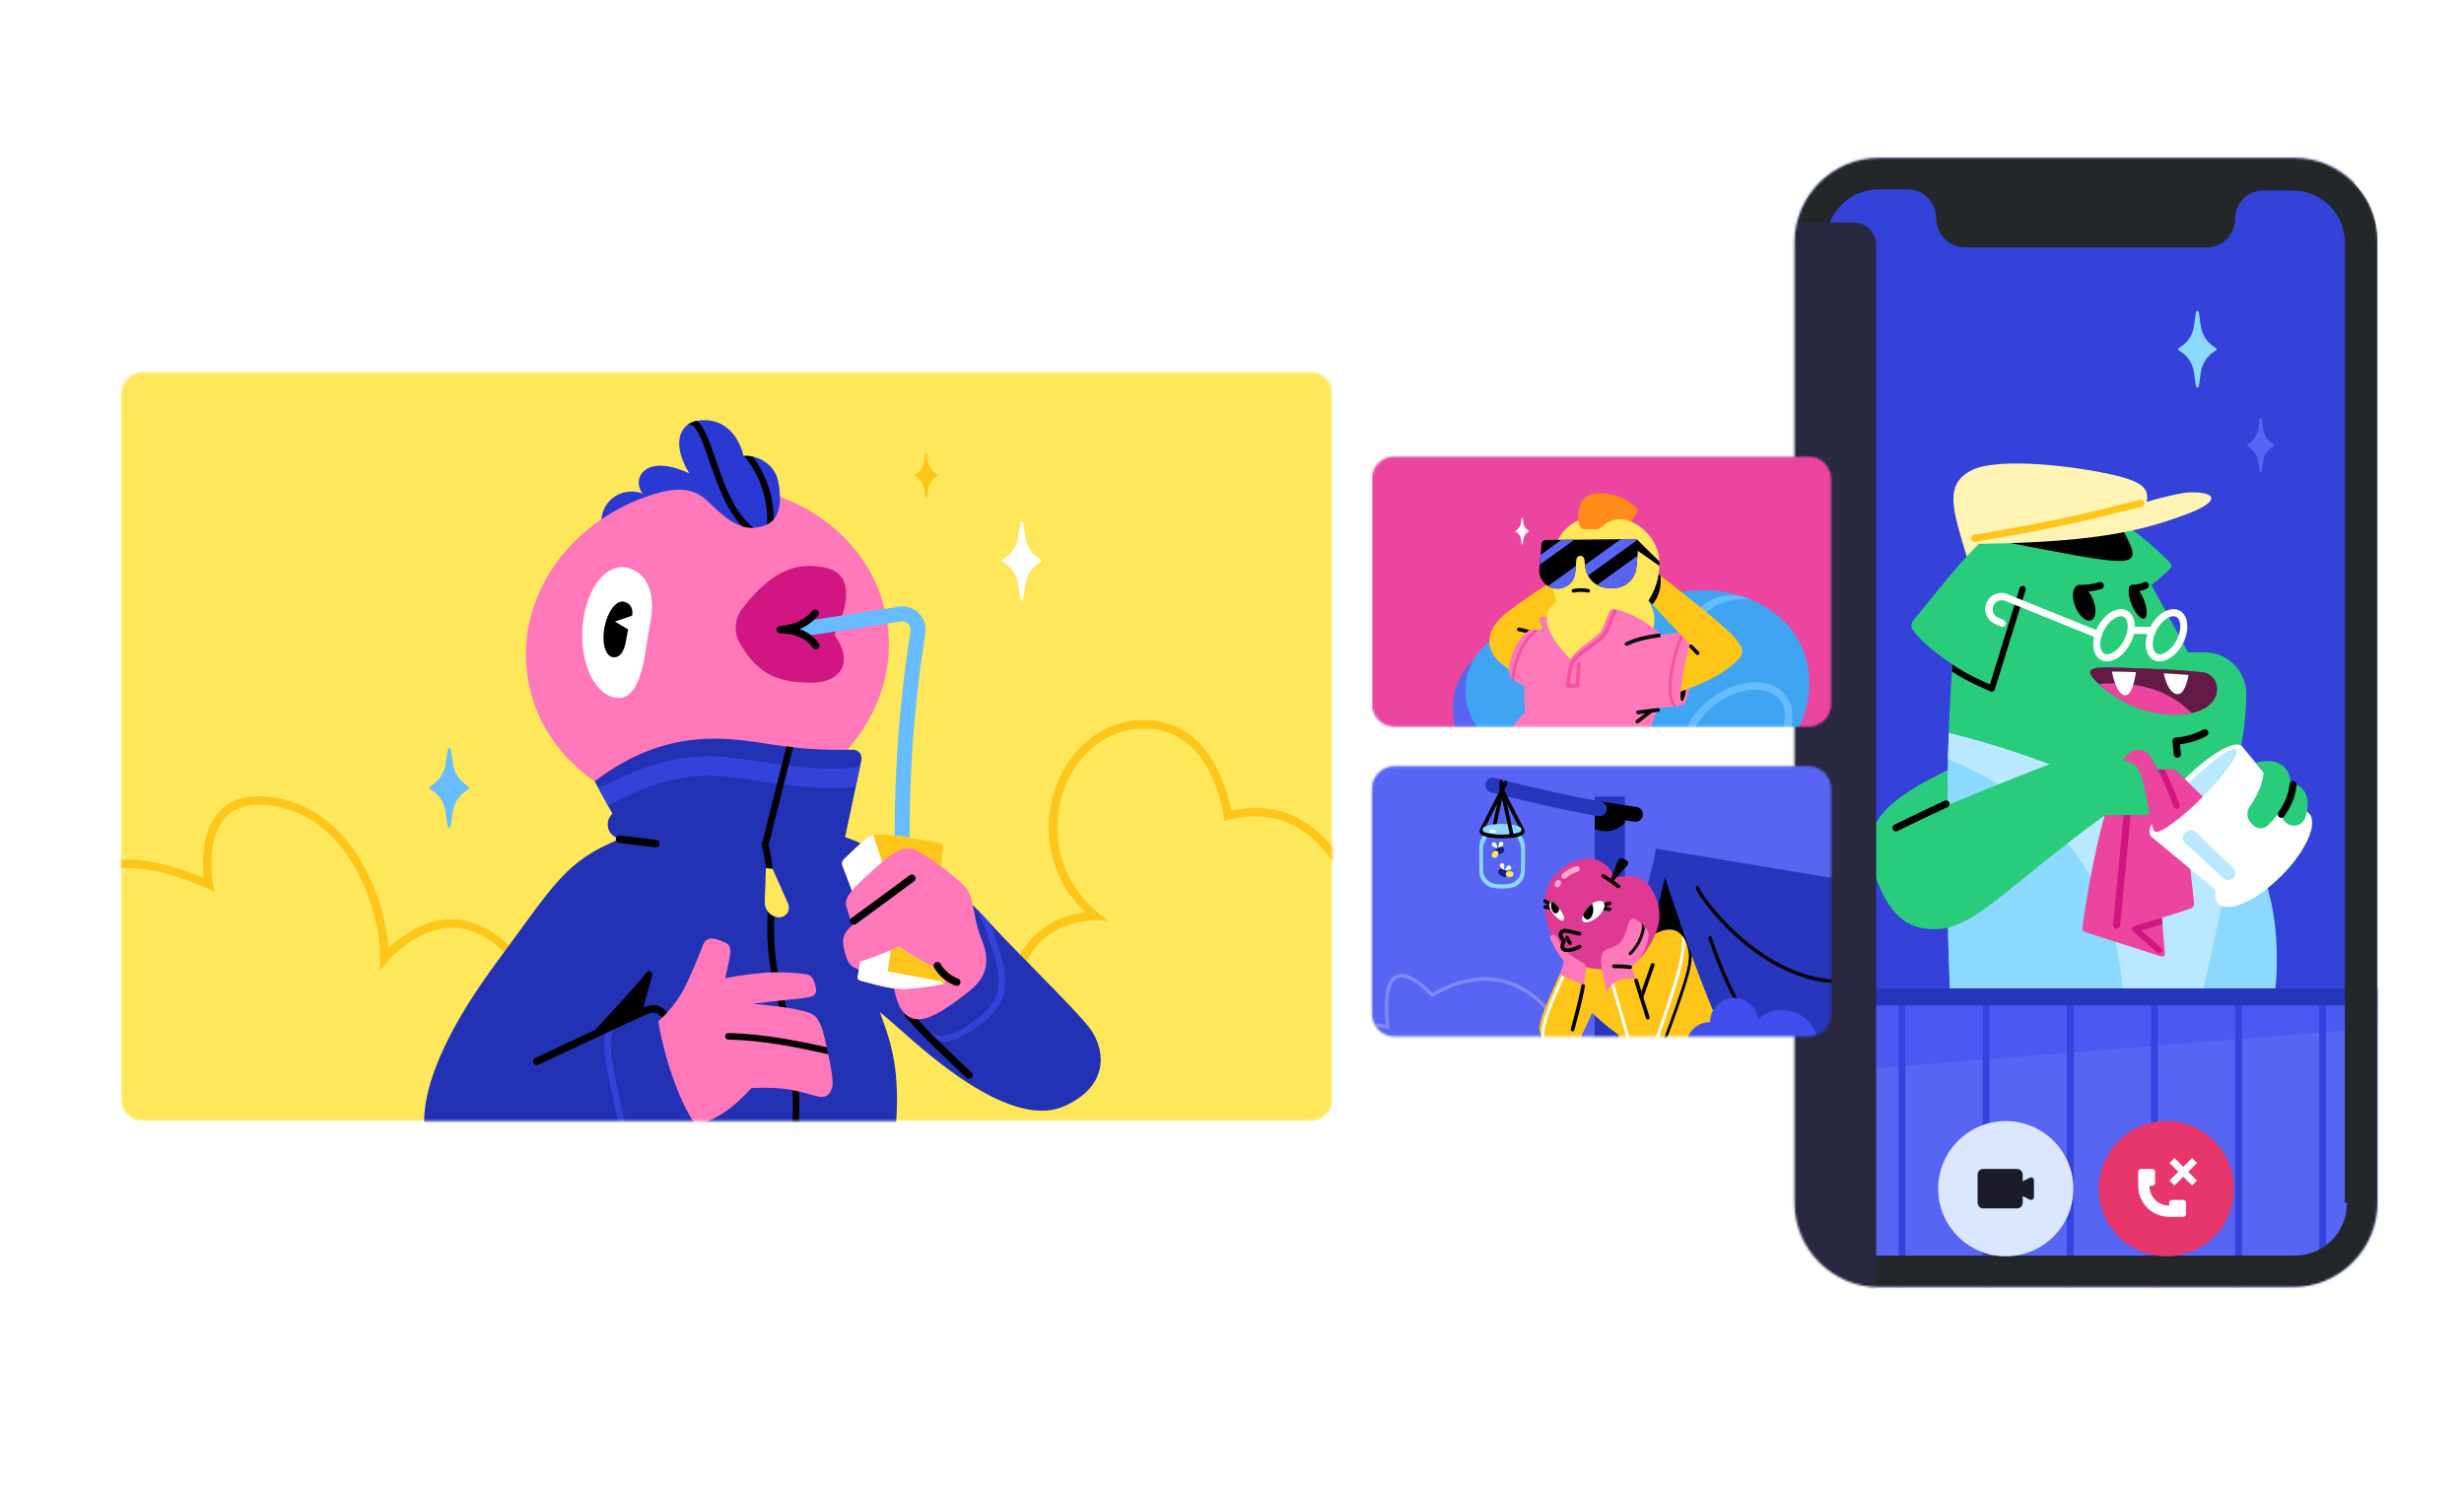 <svg width="1142" height="692" viewBox="0 0 1142 692" fill="none" xmlns="http://www.w3.org/2000/svg">
<mask id="mask0_10_3121" style="mask-type:alpha" maskUnits="userSpaceOnUse" x="831" y="73" width="271" height="524">
<path d="M1063.29 73.117H870.874C849.331 73.117 831.706 90.716 831.706 112.226V557.578C831.706 579.088 849.331 596.687 870.874 596.687H1062.8C1084.34 596.687 1101.97 579.088 1101.97 557.578V112.226C1102.46 90.716 1084.83 73.117 1063.29 73.117Z" fill="#23272A"/>
</mask>
<g mask="url(#mask0_10_3121)">
<path d="M1091.23 67.894H816.966V597.248H1091.23V67.894Z" fill="#3442D9"/>
<path d="M911.536 257.965C904.766 235.472 901.237 224.787 913.422 218.173C925.605 211.559 962.496 216.142 979.786 220.213C997.075 224.284 999.617 228.664 988.295 245.548L911.536 257.965Z" fill="#FFF4B3"/>
<path d="M903.704 459.144C901.026 392.539 902.63 337.411 904.893 307.928C893.831 300.723 888.716 294.999 886.521 292.002C886.078 291.384 885.853 290.639 885.877 289.88C885.901 289.121 886.175 288.393 886.656 287.805C904.226 265.96 919.117 246.941 934.773 237.986C950.669 228.906 971.711 226.807 1005.74 260.768C1005.94 260.956 1006.09 261.182 1006.2 261.43C1006.3 261.679 1006.36 261.948 1006.36 262.218C1006.36 262.49 1006.3 262.757 1006.2 263.007C1006.09 263.256 1005.94 263.481 1005.74 263.669C1001.34 267.895 997.143 271.308 997.143 271.308C1004.1 283.598 1014.1 302.396 1014.1 302.396H1021.91C1026.97 302.396 1031.83 304.4 1035.42 307.969C1039.01 311.538 1041.04 316.384 1041.07 321.446C1041.16 336.734 1037.67 355.136 1030.44 378.807C1062.08 404.412 1054.4 459.009 1054.4 459.009L903.704 459.144Z" fill="#29CC7A"/>
<path d="M1030.43 378.778C1031.46 375.403 1032.37 372.155 1033.28 368.993L1008.49 382.753C1008.49 382.753 969.235 356.248 903.23 339.751C902.108 370.395 901.856 411.868 903.752 459.145L1054.45 458.98C1054.45 458.98 1062.07 404.384 1030.43 378.778Z" fill="#8CD9FF"/>
<path d="M1036.8 384.909C1034.85 382.694 1032.72 380.644 1030.44 378.778C1031.46 375.403 1032.37 372.155 1033.28 368.993L1008.49 382.753C1008.49 382.753 969.237 356.248 903.231 339.751C903.082 343.618 902.957 347.654 902.854 351.857C953.417 372.744 980.474 408.648 983.751 459.057H1021.08C1027.61 430.134 1032.86 404.858 1036.8 384.909Z" fill="#BAE8FF"/>
<path d="M923.17 320.624C923.383 320.623 923.594 320.577 923.789 320.489C923.968 320.402 924.127 320.278 924.257 320.127C924.387 319.975 924.485 319.799 924.542 319.609L938.844 273.339C938.923 272.985 938.864 272.615 938.681 272.303C938.498 271.99 938.206 271.757 937.858 271.652C937.512 271.546 937.139 271.573 936.814 271.73C936.488 271.887 936.232 272.161 936.098 272.498L922.27 317.249C918.943 315.809 910.618 312.028 905.116 308.111C905.045 308.073 904.97 308.04 904.893 308.014C904.807 309.059 904.729 310.152 904.652 311.264C911.894 316.099 922.174 320.324 922.628 320.517C922.8 320.586 922.984 320.623 923.17 320.624Z" fill="black"/>
<path d="M984.212 246.167L925.468 250.527C991.272 263.06 993.969 264.742 984.212 246.167Z" fill="black"/>
<path d="M1016.9 418.541L1010.56 360.223C1010.45 359.183 1009.95 358.228 1009.15 357.546C1008.36 356.863 1007.34 356.507 1006.3 356.547L1000.04 356.77L997.218 351.394C996.412 349.861 995.066 348.682 993.44 348.083C991.816 347.485 990.026 347.511 988.419 348.154C986.747 348.827 985.397 350.114 984.647 351.751C972.338 378.265 966.198 421.847 965.114 430.164C965.062 430.555 965.151 430.952 965.362 431.284C965.575 431.617 965.897 431.864 966.275 431.982L1001.67 443.354C1001.87 443.419 1002.09 443.434 1002.3 443.394C1002.52 443.355 1002.72 443.264 1002.89 443.129C1003.06 442.995 1003.19 442.82 1003.27 442.622C1003.36 442.423 1003.4 442.205 1003.38 441.99L1001.99 425.416L1015.15 421.219C1015.7 421.043 1016.18 420.679 1016.5 420.192C1016.82 419.703 1016.96 419.121 1016.9 418.541Z" fill="#EB459F"/>
<path d="M981.003 430.474H980.849C980.633 430.454 980.424 430.393 980.232 430.292C980.04 430.192 979.871 430.053 979.732 429.887C979.595 429.722 979.491 429.53 979.427 429.323C979.363 429.117 979.339 428.899 979.359 428.685L984.775 371.846C984.815 371.411 985.028 371.01 985.363 370.732C985.7 370.454 986.134 370.319 986.569 370.361C987.003 370.401 987.403 370.614 987.682 370.95C987.96 371.287 988.094 371.72 988.052 372.155L982.637 428.994C982.597 429.399 982.408 429.775 982.105 430.048C981.803 430.321 981.41 430.472 981.003 430.474Z" fill="#D11583"/>
<path d="M969.188 287.522C971.451 286.607 971.837 282.289 970.052 277.879C968.267 273.468 964.986 270.633 962.723 271.549C960.462 272.465 960.074 276.783 961.859 281.194C963.644 285.604 966.925 288.439 969.188 287.522Z" fill="black"/>
<path d="M976.605 306.574H976.373C975.435 306.549 974.516 306.304 973.691 305.857C972.866 305.41 972.158 304.774 971.626 304.002C969.914 301.566 969.692 297.717 970.939 293.713C972.999 287.292 978.249 282.352 982.968 282.352H983.191C984.13 282.372 985.049 282.617 985.876 283.064C986.701 283.511 987.408 284.148 987.938 284.924C989.659 287.351 989.872 291.199 988.625 295.202C986.565 301.643 981.324 306.574 976.605 306.574ZM982.968 285.648C980.068 285.648 975.832 289.245 974.072 294.719C973.105 297.706 973.212 300.521 974.314 302.106C974.55 302.465 974.871 302.762 975.249 302.967C975.627 303.173 976.049 303.283 976.48 303.287H976.605C979.507 303.287 983.742 299.689 985.492 294.216C986.459 291.227 986.363 288.414 985.25 286.818C985.014 286.459 984.693 286.165 984.314 285.962C983.937 285.757 983.514 285.65 983.084 285.648H982.968Z" fill="white"/>
<path d="M1000.95 306.574H1000.72C999.781 306.55 998.863 306.304 998.038 305.858C997.212 305.41 996.505 304.774 995.972 304.002C994.26 301.565 994.037 297.717 995.285 293.714C997.383 287.187 1002.75 282.207 1007.55 282.361C1008.48 282.383 1009.4 282.627 1010.23 283.075C1011.06 283.522 1011.76 284.159 1012.29 284.933C1014.01 287.36 1014.23 291.209 1012.98 295.213C1010.92 301.643 1005.67 306.574 1000.95 306.574ZM1007.31 285.649C1004.41 285.649 1000.18 289.246 998.418 294.719C997.451 297.706 997.557 300.521 998.67 302.106C998.906 302.467 999.226 302.763 999.604 302.968C999.982 303.174 1000.4 303.284 1000.84 303.287H1000.95C1003.85 303.287 1008.09 299.69 1009.85 294.216C1010.81 291.228 1010.71 288.414 1009.61 286.818C1009.37 286.461 1009.04 286.167 1008.66 285.962C1008.28 285.758 1007.86 285.651 1007.43 285.649H1007.31Z" fill="white"/>
<path d="M993.869 286.694C995.428 286.064 995.304 282.121 993.591 277.889C991.879 273.656 989.226 270.735 987.667 271.367C986.107 271.998 986.232 275.941 987.944 280.174C989.657 284.406 992.31 287.326 993.869 286.694Z" fill="black"/>
<path d="M1009.78 331.194C998.659 331.541 985.17 327.268 974.968 318.913C964.767 310.558 968.818 309.494 975.258 309.408C981.699 309.32 1012.43 310.374 1021.37 311.747C1030.32 313.121 1031.84 330.527 1009.78 331.194Z" fill="#912869"/>
<path d="M1009.78 331.194C998.659 331.541 985.17 327.268 974.968 318.913C964.767 310.558 968.818 309.494 975.258 309.408C981.699 309.32 1012.43 310.374 1021.37 311.747C1030.32 313.121 1031.84 330.527 1009.78 331.194Z" fill="#611B46"/>
<path d="M1009.12 351.258C1008.72 351.258 1008.32 351.107 1008.02 350.834C1007.72 350.559 1007.53 350.183 1007.49 349.779L1006.88 343.667C1006.86 343.446 1006.88 343.223 1006.95 343.01C1007.01 342.797 1007.12 342.601 1007.27 342.432C1007.41 342.263 1007.59 342.125 1007.79 342.027C1007.99 341.928 1008.2 341.872 1008.43 341.86C1012.82 341.543 1017.09 340.332 1021 338.301C1021.18 338.179 1021.4 338.098 1021.62 338.062C1021.84 338.024 1022.06 338.033 1022.28 338.085C1022.5 338.139 1022.7 338.235 1022.88 338.37C1023.06 338.504 1023.21 338.674 1023.32 338.869C1023.43 339.063 1023.5 339.277 1023.52 339.499C1023.55 339.723 1023.53 339.947 1023.46 340.161C1023.4 340.374 1023.29 340.572 1023.14 340.744C1023 340.915 1022.82 341.053 1022.62 341.154C1018.81 343.181 1014.65 344.492 1010.36 345.021L1010.81 349.469C1010.85 349.905 1010.72 350.34 1010.44 350.68C1010.16 351.019 1009.76 351.233 1009.33 351.278L1009.12 351.258Z" fill="black"/>
<path d="M1015.83 330.488C1006.98 321.93 994.997 315.48 972.728 316.999C991.854 334.53 1011.74 331.609 1015.83 330.488Z" fill="#EB459F"/>
<path d="M997.598 290.571H987.649V293.858H997.598V290.571Z" fill="white"/>
<path d="M972.504 295.86C972.293 295.859 972.082 295.82 971.885 295.744L929.338 278.531C928.702 278.27 928.01 278.17 927.326 278.238C926.64 278.307 925.982 278.542 925.409 278.924C924.837 279.306 924.366 279.823 924.039 280.428C923.713 281.034 923.541 281.711 923.537 282.4C923.537 283.206 923.77 283.994 924.208 284.672C924.645 285.349 925.268 285.886 926.002 286.219L928.797 287.496C929.173 287.688 929.46 288.02 929.6 288.419C929.739 288.819 929.719 289.256 929.543 289.641C929.368 290.026 929.051 290.328 928.658 290.485C928.265 290.643 927.826 290.641 927.434 290.483L924.639 289.217C922.815 288.433 921.376 286.957 920.639 285.113C919.903 283.268 919.929 281.208 920.713 279.383C921.496 277.557 922.973 276.12 924.818 275.383C926.661 274.647 928.723 274.673 930.547 275.456L973.094 292.659C973.451 292.801 973.746 293.062 973.93 293.399C974.114 293.736 974.174 294.126 974.101 294.502C974.028 294.878 973.825 295.218 973.528 295.459C973.231 295.702 972.859 295.834 972.475 295.831L972.504 295.86Z" fill="white"/>
<path d="M963.618 274.403C963.182 274.403 962.763 274.229 962.454 273.921C962.146 273.613 961.973 273.195 961.973 272.759C961.973 272.323 962.146 271.905 962.454 271.597C962.763 271.287 963.182 271.115 963.618 271.115C966.757 271.18 969.886 270.766 972.9 269.886C973.312 269.74 973.764 269.764 974.16 269.952C974.554 270.14 974.857 270.475 975.003 270.888C975.149 271.299 975.126 271.752 974.939 272.147C974.751 272.541 974.414 272.845 974.003 272.991C970.637 274.007 967.131 274.482 963.618 274.403Z" fill="black"/>
<path d="M988.323 274.315C987.908 274.284 987.519 274.096 987.237 273.79C986.954 273.485 986.796 273.084 986.796 272.666C986.796 272.25 986.954 271.849 987.237 271.543C987.519 271.238 987.908 271.05 988.323 271.018C990.117 271.068 991.897 270.691 993.516 269.915C993.895 269.697 994.344 269.638 994.766 269.752C995.187 269.866 995.546 270.142 995.764 270.52C995.982 270.898 996.041 271.347 995.928 271.769C995.814 272.191 995.539 272.55 995.16 272.768C993.043 273.839 990.695 274.37 988.323 274.315Z" fill="black"/>
<path d="M917.183 252.066C975.928 251.388 995.731 244.716 1012.59 238.644C1029.46 232.571 1027.76 227.852 1014.88 228.249C1002 228.645 958.096 245.587 917.183 252.066Z" fill="#FFF4B3"/>
<path d="M902.68 357.001L902.399 373.218L910.387 370.057C910.387 370.057 953.35 352.138 963.619 349.634C971.577 347.7 983.404 351.964 998.13 357.543C1012.86 363.122 1008.89 368.267 1004.34 373.266C999.785 378.265 999.93 377.822 975.687 377.822C929.562 411.163 915.319 430.705 896.511 430.705C885.12 430.705 875.372 425.744 868.158 403.234C861.467 382.347 874.328 370.704 902.68 357.001Z" fill="#29CC7A"/>
<path d="M1063.75 375.577L1038.98 345.804L997.027 387.762L1026.8 412.526C1026.36 415.272 1026.8 417.497 1028.15 418.899C1032.66 423.394 1045.7 417.651 1057.28 406.067C1068.86 394.482 1074.62 381.438 1070.11 376.931C1068.72 375.539 1066.49 375.133 1063.75 375.577Z" fill="white"/>
<path d="M1023.59 372.365C1035.17 360.779 1042.07 348.889 1038.98 345.808C1035.9 342.725 1024.01 349.621 1012.43 361.206C1000.84 372.791 993.948 384.682 997.03 387.763C1000.11 390.844 1012 383.95 1023.59 372.365Z" fill="white"/>
<path d="M1020.76 369.54C1031.25 359.05 1038.32 349.113 1036.56 347.346C1034.79 345.578 1024.85 352.65 1014.36 363.141C1003.87 373.63 996.8 383.568 998.568 385.336C1000.33 387.102 1010.27 380.031 1020.76 369.54Z" fill="#BAE8FF"/>
<path d="M1061.44 362.929C1068.59 363.954 1071.3 370.444 1068.49 378.924C1068.18 379.842 1067.64 380.664 1066.92 381.312C1066.2 381.958 1065.33 382.407 1064.38 382.614C1063.44 382.82 1062.46 382.778 1061.53 382.491C1060.61 382.202 1059.78 381.68 1059.12 380.974C1057.5 379.238 1056.52 377.006 1056.33 374.641C1056.14 372.277 1056.76 369.917 1058.08 367.948L1061.44 362.929Z" fill="#29CC7A"/>
<path d="M1049.13 358.026C1048.72 364.158 1045.17 370.336 1042.55 374.128C1041.8 375.229 1041.45 376.559 1041.58 377.887C1041.71 379.216 1042.29 380.459 1043.24 381.399L1044.47 382.626C1045.35 383.501 1046.54 383.992 1047.77 383.992C1049.01 383.992 1050.2 383.501 1051.08 382.626C1056.19 377.541 1059.37 372.957 1061.07 365.589C1063.14 356.712 1056.61 350.485 1045.41 353.56L1049.13 358.026Z" fill="#29CC7A"/>
<path d="M917.182 252.065L937.178 250.441L985.46 240.906L973.451 229.061H916.041L917.182 252.065Z" fill="#FFF4B3"/>
<path d="M1014.32 312.869C1011.13 312.588 1007.09 312.327 1002.85 312.105C1004.17 319.019 1007.48 322.694 1010.31 321.524C1012.86 320.46 1014.07 314.31 1014.32 312.869Z" fill="white"/>
<path d="M978.827 311.273C980.267 319.261 983.372 323.419 986.059 321.988C988.37 320.759 989.579 314.146 989.976 311.554C985.335 311.39 981.283 311.293 978.827 311.273Z" fill="white"/>
<path d="M997.992 384.435C998.081 384.768 998.27 385.064 998.534 385.286C998.57 385.33 998.612 385.369 998.659 385.402L998.747 385.459C1000.92 386.669 1010.58 379.716 1020.75 369.544L1021 369.302L1014.53 362.968L1009.27 357.65L1002.4 357.853L988.922 352.737L988.342 353.927C994.046 355.794 995.216 376.516 997.992 384.435Z" fill="#EB459F"/>
<path d="M1000.05 356.771C1003.41 362.949 1007.47 373.905 1007.51 374.021C1007.61 374.302 1007.79 374.546 1008.03 374.718C1008.27 374.892 1008.56 374.986 1008.85 374.988C1009.02 374.987 1009.19 374.958 1009.36 374.901C1009.71 374.767 1010 374.496 1010.16 374.15C1010.31 373.806 1010.33 373.411 1010.2 373.055C1010.03 372.61 1006.51 363.104 1003.24 356.683L1000.05 356.771Z" fill="#D11583"/>
<path d="M1002 425.503C1001.9 425.494 1001.8 425.494 1001.71 425.503L989.089 429.256C988.848 429.331 988.632 429.47 988.462 429.656C988.292 429.843 988.175 430.072 988.122 430.318C988.07 430.569 988.084 430.828 988.164 431.071C988.244 431.313 988.386 431.531 988.577 431.701L999.717 441.507C999.856 441.631 1000.02 441.727 1000.2 441.787C1000.38 441.849 1000.57 441.875 1000.75 441.863C1000.94 441.851 1001.12 441.803 1001.29 441.72C1001.46 441.637 1001.61 441.522 1001.74 441.381C1001.86 441.24 1001.96 441.076 1002.02 440.898C1002.08 440.721 1002.1 440.533 1002.09 440.345C1002.08 440.157 1002.03 439.973 1001.95 439.804C1001.87 439.636 1001.75 439.484 1001.61 439.36L992.415 431.266L1002.27 428.365L1002 425.503Z" fill="#D11583"/>
<path d="M878.725 385.382C878.352 385.385 877.99 385.26 877.698 385.029C877.405 384.797 877.199 384.474 877.115 384.111C877.03 383.748 877.072 383.366 877.233 383.03C877.393 382.694 877.664 382.421 877.999 382.259C878.077 382.259 886.615 377.986 901.256 371.148C901.451 371.057 901.664 371.006 901.88 370.995C902.096 370.986 902.312 371.02 902.515 371.095C902.719 371.168 902.906 371.281 903.065 371.428C903.224 371.574 903.354 371.75 903.445 371.946C903.537 372.143 903.589 372.355 903.598 372.571C903.608 372.788 903.574 373.003 903.5 373.207C903.427 373.411 903.313 373.598 903.167 373.757C903.021 373.916 902.845 374.045 902.647 374.137C888.046 380.905 879.537 385.17 879.441 385.209C879.217 385.318 878.973 385.378 878.725 385.382Z" fill="black"/>
<path d="M915.17 251.166C914.753 251.171 914.351 251.018 914.043 250.739C913.736 250.458 913.546 250.073 913.512 249.658C913.477 249.244 913.601 248.831 913.859 248.505C914.116 248.179 914.488 247.961 914.9 247.898C949.198 242.154 963.248 238.885 991.823 231.671C992.246 231.565 992.694 231.632 993.068 231.855C993.443 232.08 993.713 232.443 993.819 232.866C993.926 233.289 993.86 233.737 993.635 234.111C993.412 234.486 993.049 234.756 992.624 234.862C963.953 242.106 949.865 245.383 915.44 251.146C915.352 251.163 915.26 251.17 915.17 251.166Z" fill="#FFC619"/>
<path d="M1012.72 390.75L1030.56 407.121C1031.1 407.609 1031.78 407.907 1032.5 407.967C1033.22 408.025 1033.95 407.844 1034.55 407.45C1034.96 407.179 1035.31 406.82 1035.56 406.4C1035.81 405.978 1035.96 405.507 1036.01 405.018C1036.05 404.529 1035.99 404.037 1035.82 403.577C1035.64 403.117 1035.37 402.702 1035.02 402.363L1017.61 385.712C1017.09 385.213 1016.42 384.901 1015.7 384.824C1014.99 384.747 1014.26 384.91 1013.65 385.286L1013.18 385.576C1012.75 385.842 1012.39 386.204 1012.13 386.632C1011.87 387.06 1011.71 387.545 1011.66 388.048C1011.62 388.549 1011.69 389.054 1011.87 389.523C1012.06 389.993 1012.34 390.412 1012.72 390.75Z" fill="#BAE8FF"/>
<path d="M1057.34 379.108C1057.04 379.105 1056.75 379.02 1056.49 378.865C1056.23 378.709 1056.03 378.486 1055.89 378.221C1055.75 377.956 1055.68 377.658 1055.7 377.361C1055.72 377.062 1055.81 376.773 1055.98 376.525C1059.95 370.791 1060.7 366.971 1061.14 363.548C1061.19 363.115 1061.42 362.722 1061.76 362.454C1062.11 362.186 1062.55 362.067 1062.98 362.122C1063.41 362.177 1063.81 362.403 1064.07 362.748C1064.34 363.094 1064.46 363.531 1064.41 363.965C1063.94 367.619 1063.08 372.058 1058.69 378.401C1058.54 378.621 1058.34 378.799 1058.1 378.922C1057.87 379.045 1057.6 379.109 1057.34 379.108Z" fill="black"/>
<path d="M1195.07 462.103H762.912V596.948H1195.07V462.103Z" fill="#5865F2"/>
<path d="M762.912 503.741L1195.07 468.959V462.103H762.912V503.741Z" fill="#4B59F2"/>
<path d="M1078.07 462.103H1074.92V596.948H1078.07V462.103Z" fill="#3543DE"/>
<path d="M1039.07 462.103H1035.92V596.948H1039.07V462.103Z" fill="#3543DE"/>
<path d="M1000.07 462.103H996.92V596.948H1000.07V462.103Z" fill="#3543DE"/>
<path d="M961.065 462.103H957.913V596.948H961.065V462.103Z" fill="#3543DE"/>
<path d="M922.066 462.103H918.915V596.948H922.066V462.103Z" fill="#3543DE"/>
<path d="M883.068 462.103H879.916V596.948H883.068V462.103Z" fill="#3543DE"/>
<path d="M844.069 462.103H840.917V596.948H844.069V462.103Z" fill="#3543DE"/>
<path d="M1211.05 466.067H753.619C753.081 466.095 752.543 466.011 752.039 465.825C751.534 465.637 751.073 465.348 750.683 464.977C750.294 464.606 749.983 464.16 749.77 463.665C749.559 463.17 749.449 462.637 749.449 462.098C749.449 461.56 749.559 461.028 749.77 460.533C749.983 460.038 750.294 459.591 750.683 459.219C751.073 458.848 751.534 458.56 752.039 458.373C752.543 458.185 753.081 458.103 753.619 458.129H1211.05C1212.07 458.18 1213.03 458.62 1213.73 459.359C1214.44 460.097 1214.83 461.078 1214.83 462.098C1214.83 463.118 1214.44 464.1 1213.73 464.839C1213.03 465.578 1212.07 466.018 1211.05 466.067Z" fill="#2835BD"/>
<path d="M1053.23 205.64C1052.08 204.895 1051.1 203.914 1050.36 202.763C1049.62 201.61 1049.13 200.315 1048.93 198.959L1048.22 194.298C1048.2 194.187 1048.15 194.085 1048.06 194.013C1047.98 193.94 1047.87 193.9 1047.76 193.901C1047.64 193.9 1047.54 193.94 1047.45 194.013C1047.36 194.085 1047.31 194.187 1047.29 194.298L1046.6 198.959C1046.39 200.315 1045.9 201.61 1045.16 202.763C1044.42 203.914 1043.44 204.895 1042.29 205.64L1041.68 206.028C1041.62 206.07 1041.56 206.129 1041.53 206.198C1041.49 206.267 1041.47 206.345 1041.47 206.424C1041.47 206.501 1041.49 206.578 1041.53 206.644C1041.56 206.712 1041.62 206.77 1041.68 206.81L1042.29 207.207C1043.44 207.951 1044.42 208.931 1045.16 210.081C1045.9 211.231 1046.39 212.526 1046.6 213.879L1047.29 218.54C1047.31 218.651 1047.36 218.753 1047.45 218.825C1047.54 218.898 1047.64 218.938 1047.76 218.937C1047.87 218.938 1047.98 218.898 1048.06 218.825C1048.15 218.753 1048.2 218.651 1048.22 218.54L1048.93 213.879C1049.13 212.525 1049.61 211.229 1050.36 210.077C1051.1 208.927 1052.08 207.947 1053.23 207.207L1053.84 206.81C1053.9 206.77 1053.96 206.712 1053.99 206.644C1054.03 206.578 1054.05 206.501 1054.05 206.424C1054.05 206.345 1054.03 206.267 1054 206.198C1053.96 206.129 1053.9 206.07 1053.84 206.028L1053.23 205.64Z" fill="#5865F2"/>
<path d="M1026.17 160.763C1024.54 159.715 1023.15 158.331 1022.1 156.703C1021.05 155.076 1020.36 153.243 1020.07 151.325L1019.1 144.721C1019.08 144.564 1019 144.422 1018.88 144.32C1018.76 144.217 1018.6 144.161 1018.45 144.161C1018.29 144.161 1018.13 144.217 1018.01 144.32C1017.89 144.422 1017.81 144.564 1017.79 144.721L1016.82 151.325C1016.53 153.243 1015.84 155.076 1014.79 156.703C1013.74 158.331 1012.35 159.715 1010.72 160.763L1009.87 161.314C1009.77 161.374 1009.7 161.458 1009.64 161.556C1009.59 161.654 1009.56 161.764 1009.56 161.875C1009.56 161.987 1009.59 162.098 1009.64 162.196C1009.69 162.294 1009.77 162.377 1009.87 162.436L1010.72 162.987C1012.35 164.038 1013.74 165.425 1014.79 167.054C1015.84 168.682 1016.53 170.517 1016.82 172.435L1017.79 179.03C1017.81 179.188 1017.89 179.333 1018.01 179.437C1018.13 179.541 1018.29 179.599 1018.45 179.6C1018.6 179.599 1018.76 179.541 1018.88 179.437C1019 179.333 1019.08 179.188 1019.1 179.03L1020.07 172.435C1020.36 170.517 1021.05 168.682 1022.1 167.054C1023.15 165.425 1024.54 164.038 1026.17 162.987L1027.02 162.436C1027.12 162.377 1027.2 162.294 1027.25 162.196C1027.3 162.098 1027.33 161.987 1027.33 161.875C1027.33 161.764 1027.3 161.654 1027.25 161.556C1027.19 161.458 1027.12 161.374 1027.02 161.314L1026.17 160.763Z" fill="#8CD9FF"/>
<path d="M865.586 340.544C864.436 339.801 863.457 338.822 862.712 337.671C861.969 336.521 861.479 335.226 861.274 333.872L860.576 329.202C860.558 329.092 860.502 328.991 860.417 328.918C860.332 328.846 860.224 328.806 860.113 328.805C860.001 328.806 859.893 328.846 859.809 328.918C859.724 328.991 859.666 329.092 859.648 329.202L858.952 333.872C858.747 335.226 858.256 336.521 857.513 337.671C856.769 338.822 855.79 339.801 854.639 340.544L854.03 340.932C853.964 340.973 853.91 341.032 853.873 341.101C853.835 341.171 853.817 341.249 853.818 341.327C853.817 341.406 853.836 341.484 853.874 341.553C853.911 341.622 853.964 341.681 854.03 341.724L854.639 342.111C855.79 342.854 856.769 343.833 857.513 344.983C858.256 346.133 858.747 347.429 858.952 348.783L859.648 353.444C859.665 353.556 859.72 353.658 859.806 353.732C859.891 353.807 859.999 353.849 860.113 353.85C860.226 353.849 860.335 353.807 860.42 353.732C860.505 353.658 860.561 353.556 860.576 353.444L861.274 348.783C861.479 347.429 861.969 346.133 862.712 344.983C863.457 343.833 864.436 342.854 865.586 342.111L866.185 341.724C866.251 341.681 866.304 341.622 866.342 341.553C866.379 341.484 866.398 341.406 866.398 341.327C866.4 341.249 866.38 341.171 866.343 341.101C866.306 341.032 866.252 340.973 866.185 340.932L865.586 340.544Z" fill="#FFF4B3"/>
<path d="M1063.29 73.117H870.874C849.332 73.117 831.706 90.716 831.706 112.226V557.578C831.706 579.088 849.332 596.687 870.874 596.687H1062.8C1084.34 596.687 1101.97 579.088 1101.97 557.578V112.226C1102.46 90.716 1084.83 73.117 1063.29 73.117ZM1087.77 557.578C1087.77 571.266 1077 582.022 1063.29 582.022H870.874C857.165 582.022 846.394 571.266 846.394 557.578V112.226C846.394 98.538 857.165 87.783 870.874 87.783H881.156H884.094C891.437 87.783 897.312 93.649 897.312 100.982C897.312 108.315 903.188 114.67 911.022 114.67H1022.65C1029.99 114.67 1035.87 108.804 1035.87 101.471C1035.87 94.138 1041.75 88.272 1049.09 88.272H1051.05H1062.31C1076.02 88.272 1086.79 99.027 1086.79 112.715V557.578H1087.77Z" fill="#23272A"/>
<g filter="url(#filter0_d_10_3121)">
<path d="M929.63 571.879C946.937 571.879 960.966 557.85 960.966 540.543C960.966 523.237 946.937 509.208 929.63 509.208C912.324 509.208 898.294 523.237 898.294 540.543C898.294 557.85 912.324 571.879 929.63 571.879Z" fill="#DBE7FF"/>
<path d="M942.068 535.515C941.683 535.276 941.201 535.257 940.797 535.458L937.464 537.125V534.015C937.464 532.575 936.293 531.404 934.853 531.404H919.185C917.745 531.404 916.574 532.575 916.574 534.015V547.072C916.574 548.513 917.745 549.683 919.185 549.683H934.853C936.293 549.683 937.464 548.513 937.464 547.072V543.962L940.797 545.628C940.982 545.72 941.181 545.766 941.381 545.766C941.62 545.766 941.858 545.7 942.068 545.572C942.452 545.333 942.687 544.913 942.687 544.46V536.626C942.687 536.173 942.452 535.754 942.068 535.515Z" fill="#1C1B29"/>
</g>
<g filter="url(#filter1_d_10_3121)">
<path d="M1004.05 571.879C1021.36 571.879 1035.39 557.85 1035.39 540.543C1035.39 523.237 1021.36 509.208 1004.05 509.208C986.747 509.208 972.717 523.237 972.717 540.543C972.717 557.85 986.747 571.879 1004.05 571.879Z" fill="#E7366B"/>
<path fill-rule="evenodd" clip-rule="evenodd" d="M1015.96 526.333L1018.26 528.641L1014.2 532.709L1018.26 536.778L1015.96 539.086L1011.89 535.018L1007.82 539.086L1005.51 536.778L1009.58 532.709L1005.51 528.641L1007.82 526.333L1011.89 530.401L1015.96 526.333ZM1011.89 553.6H1005.36C997.427 553.6 990.996 547.17 990.996 539.238V532.709C990.996 531.987 991.581 531.404 992.302 531.404H997.525C998.247 531.404 998.83 531.987 998.83 532.709V537.932C998.83 538.654 998.247 539.238 997.525 539.238H996.219C996.301 544.379 1000.14 548.377 1005.36 548.377V547.072C1005.36 546.35 1005.94 545.766 1006.66 545.766H1011.89C1012.61 545.766 1013.19 546.35 1013.19 547.072V552.294C1013.19 553.016 1012.61 553.6 1011.89 553.6Z" fill="white"/>
</g>
<path d="M859.124 103.147H45.698C39.929 103.147 35.253 107.824 35.253 113.592V607.132C35.253 612.901 39.929 617.577 45.698 617.577H859.124C864.893 617.577 869.57 612.901 869.57 607.132V113.592C869.57 107.824 864.893 103.147 859.124 103.147Z" fill="#292841"/>
</g>
<mask id="mask1_10_3121" style="mask-type:alpha" maskUnits="userSpaceOnUse" x="635" y="355" width="214" height="126">
<path d="M838.234 355.14H646.302C640.533 355.14 635.857 359.816 635.857 365.585V470.038C635.857 475.807 640.533 480.483 646.302 480.483H838.234C844.003 480.483 848.679 475.807 848.679 470.038V365.585C848.679 359.816 844.003 355.14 838.234 355.14Z" fill="#C4C4C4"/>
</mask>
<g mask="url(#mask1_10_3121)">
<path d="M858.693 349.917H629.609V484.837H858.693V349.917Z" fill="#5865F2"/>
<path d="M727.177 484.347C727.087 484.134 717.913 462.658 699.07 456.33C688.415 452.75 676.645 454.63 664.105 461.923L663.572 462.248L663.136 461.764C660.419 458.737 652.342 451.343 647.686 453.421C645.021 454.604 642.219 459.478 643.956 475.972L644.078 477.117L642.965 476.83C642.854 476.83 632.129 474.092 627.648 477.97C626.098 479.313 625.491 481.268 625.783 483.952L624.185 484.129C623.834 480.932 624.644 478.449 626.594 476.761C630.856 473.096 639.215 474.4 642.246 475.029C640.93 461.518 642.496 453.969 647.041 451.956C653.023 449.292 661.809 458.018 663.897 460.225C676.645 452.952 688.665 451.136 699.629 454.822C719.16 461.385 728.595 483.511 728.685 483.729L727.177 484.347Z" fill="#808AFF"/>
<path d="M736.928 484.837C756.006 445.461 766.662 397.923 766.662 397.923L767.519 393.39L809.244 408.451L805.925 484.837H736.928Z" fill="#2835BD"/>
<path d="M745.165 484.837C761.904 450.293 771.269 408.541 771.269 408.541L773.545 397.007L805.718 408.541V484.837H745.165Z" fill="black"/>
<path d="M739.106 484.843H753.085V369.267H739.106V484.843Z" fill="#2835BD"/>
<path d="M739.106 384.184C741.193 385.152 743.515 385.502 745.796 385.192C748.077 384.884 750.221 383.93 751.977 382.442L753.085 381.498V376.246L739.106 373.651V384.184Z" fill="black"/>
<path d="M760.569 484.838C750.927 482.53 737.917 469.436 737.917 469.436C737.917 469.436 733.388 479.637 730.698 484.838H721.018C716.586 484.838 713.096 480.618 713.559 476.212C714.002 471.998 716.005 467.272 719.042 460.373C724.102 448.876 725.728 442.851 735.716 442.851H744.699L765.332 433.699C778.694 440.624 787.852 444.683 795.651 449.403C807.27 456.425 816.348 470.804 807.403 484.838H760.569Z" fill="#FFC619"/>
<path d="M858.692 408.541V484.837H801.288C784.549 450.293 767.517 393.39 767.517 393.39L858.692 408.541Z" fill="#2835BD"/>
<path d="M799.201 410.886L858.695 420.938V484.837H826.223C818.466 467.106 799.201 410.886 799.201 410.886Z" fill="#2835BD"/>
<path d="M813.472 479.457C813.339 479.457 813.208 479.423 813.091 479.36C812.975 479.296 812.874 479.205 812.801 479.094C803.906 465.331 796.845 450.466 791.794 434.875C791.764 434.776 791.754 434.67 791.764 434.567C791.775 434.462 791.806 434.362 791.856 434.269C791.905 434.178 791.972 434.096 792.053 434.03C792.134 433.964 792.228 433.914 792.327 433.884C792.531 433.824 792.749 433.848 792.935 433.947C793.121 434.046 793.261 434.216 793.323 434.417C798.333 449.851 805.33 464.567 814.138 478.194C814.253 478.372 814.293 478.587 814.249 478.794C814.205 479 814.081 479.181 813.904 479.296C813.78 479.392 813.629 479.448 813.472 479.457Z" fill="black"/>
<path d="M825.957 468.146C828.15 468.143 830.323 468.574 832.349 469.412C834.377 470.249 836.219 471.479 837.772 473.029C839.323 474.579 840.554 476.42 841.395 478.446C842.236 480.471 842.668 482.644 842.669 484.837H809.25C809.25 482.644 809.682 480.473 810.521 478.446C811.361 476.42 812.592 474.579 814.143 473.029C815.696 471.479 817.537 470.249 819.564 469.412C821.591 468.574 823.763 468.143 825.957 468.146Z" fill="#404EED"/>
<path d="M802.093 484.837C785.353 450.293 775.988 408.541 775.988 408.541L802.093 484.837Z" fill="#2835BD"/>
<path d="M769.808 484.837C769.867 484.688 775.775 469.163 778.865 459.483L779.063 458.865C781.161 452.334 782.84 447.08 782.626 442.419L784.065 443.138C784.065 447.815 782.434 452.978 780.405 459.297L780.202 459.915C777.373 468.722 772.243 482.323 771.263 484.837H769.77C769.798 484.805 769.798 484.869 769.808 484.837Z" fill="black"/>
<path d="M715.84 482.359C715.314 481.838 714.914 481.202 714.669 480.504C714.425 479.804 714.343 479.057 714.429 478.322C715.051 472.136 718.265 464.816 721.599 457.219C722.76 454.555 723.964 451.828 725.046 449.154L726.351 449.686C725.285 452.381 724.055 455.131 722.888 457.789C718.813 467.011 714.944 475.833 715.84 482.359Z" fill="white"/>
<path d="M744.695 459.856C746.331 466.569 748.654 475.306 751.648 484.837H769.761C769.761 484.837 775.707 469.344 778.856 459.536C782.004 449.728 784.348 442.792 781.195 436.309C778.04 429.825 773.006 429.382 765.351 433.699L766.485 445.925L760.754 462.286L757.999 453.633C752.378 449.861 745.217 451.945 744.695 459.856Z" fill="#FFC619"/>
<path d="M768.018 479.009L769.488 474.715C772.686 465.375 775.455 457.31 777.352 450.011C778.951 443.958 780.192 436.798 779.414 433.559C780.058 434.334 780.609 435.182 781.055 436.085C781.055 440.731 779.542 447.193 778.717 450.368C776.804 457.715 774.033 465.818 770.82 475.168L769.35 479.462C768.732 481.278 768.12 483.335 767.518 484.837H766C766.66 483.293 767.304 481.097 768.018 479.009Z" fill="white"/>
<path d="M754.938 484.837C752.978 478.199 750.101 468.013 746.415 455.392C746.389 455.303 746.381 455.209 746.391 455.118C746.4 455.025 746.429 454.937 746.473 454.856C746.518 454.775 746.578 454.703 746.65 454.645C746.723 454.587 746.805 454.544 746.894 454.519C746.983 454.493 747.075 454.485 747.168 454.494C747.259 454.504 747.349 454.532 747.43 454.577C747.511 454.622 747.583 454.682 747.641 454.754C747.698 454.826 747.741 454.909 747.767 454.998C751.496 467.874 754.443 478.199 756.403 484.832L754.938 484.837Z" fill="white"/>
<path d="M747.901 406.714C758.795 405.163 762.913 405.962 767.031 415.132C771.15 424.3 769.025 432.004 762.237 441.833C755.45 451.662 738.987 449.936 732.61 447.544C726.233 445.152 720.789 438.908 717.731 430.011C714.673 421.115 715.6 411.391 720.256 406.085C724.912 400.779 732.743 396.267 739.787 398.52C746.83 400.774 747.901 406.714 747.901 406.714Z" fill="#DE3A93"/>
<path d="M742.686 420.485C742.478 420.485 742.277 420.408 742.12 420.271C741.964 420.134 741.862 419.945 741.834 419.739C741.807 419.532 741.854 419.322 741.969 419.148C742.082 418.975 742.256 418.848 742.457 418.792L745.722 417.896C745.832 417.866 745.947 417.858 746.059 417.873C746.172 417.887 746.281 417.922 746.379 417.978C746.478 418.035 746.565 418.11 746.634 418.199C746.704 418.289 746.755 418.392 746.785 418.501C746.815 418.61 746.824 418.725 746.81 418.838C746.796 418.95 746.759 419.06 746.703 419.157C746.647 419.257 746.573 419.343 746.482 419.413C746.392 419.483 746.29 419.534 746.181 419.564L742.91 420.459C742.837 420.479 742.761 420.488 742.686 420.485Z" fill="black"/>
<path d="M745.883 422.286H745.771L742.415 421.86C742.298 421.852 742.183 421.821 742.078 421.767C741.974 421.713 741.881 421.639 741.807 421.548C741.732 421.458 741.676 421.352 741.644 421.24C741.611 421.128 741.602 421.009 741.616 420.893C741.631 420.776 741.67 420.663 741.728 420.562C741.789 420.46 741.867 420.373 741.962 420.304C742.058 420.233 742.165 420.185 742.279 420.158C742.393 420.131 742.512 420.129 742.628 420.15L745.989 420.577C746.21 420.6 746.412 420.709 746.556 420.878C746.698 421.048 746.77 421.266 746.755 421.488C746.742 421.709 746.644 421.916 746.481 422.066C746.319 422.218 746.105 422.3 745.883 422.297V422.286Z" fill="black"/>
<path d="M718.711 420.229C718.543 420.229 718.378 420.18 718.237 420.086L715.638 418.37C715.461 418.238 715.342 418.045 715.306 417.828C715.268 417.611 715.314 417.388 715.435 417.205C715.557 417.021 715.742 416.892 715.956 416.841C716.17 416.79 716.395 416.823 716.586 416.932L719.185 418.648C719.347 418.747 719.472 418.898 719.54 419.074C719.608 419.251 719.616 419.446 719.561 419.629C719.508 419.81 719.395 419.969 719.241 420.082C719.087 420.193 718.902 420.25 718.711 420.246V420.229Z" fill="black"/>
<path d="M718.855 421.668C718.812 421.674 718.766 421.674 718.722 421.668L716.058 421.253C715.837 421.213 715.64 421.087 715.511 420.903C715.38 420.721 715.327 420.493 715.362 420.271C715.396 420.049 715.516 419.848 715.696 419.714C715.877 419.579 716.101 419.519 716.324 419.548L718.988 419.963C719.203 419.997 719.397 420.111 719.531 420.282C719.666 420.452 719.731 420.667 719.714 420.882C719.697 421.099 719.599 421.302 719.44 421.449C719.282 421.597 719.073 421.679 718.855 421.679V421.668Z" fill="black"/>
<path d="M751.475 397.929C753.282 397.961 754.673 399.186 754.742 400.06C754.811 400.933 751.545 403.662 747.347 408.909L746.228 408.477C750.187 398.323 749.67 397.898 751.475 397.929Z" fill="black"/>
<path d="M750.171 411.749C749.979 411.751 749.791 411.693 749.637 411.578C749.611 411.545 745.882 408.727 742.648 406.751C742.453 406.631 742.314 406.439 742.26 406.215C742.208 405.992 742.246 405.758 742.366 405.563C742.486 405.368 742.678 405.228 742.901 405.176C743.124 405.123 743.358 405.16 743.554 405.281C746.846 407.304 750.65 410.177 750.692 410.203C750.837 410.313 750.944 410.465 750.996 410.639C751.048 410.813 751.046 410.999 750.987 411.17C750.928 411.343 750.816 411.492 750.667 411.596C750.52 411.7 750.341 411.755 750.159 411.754L750.171 411.749Z" fill="black"/>
<path d="M744.694 459.856C743.628 455.456 742.85 451.743 742.381 448.824C741.204 441.439 743.478 440.256 746.697 439.282C749.813 438.333 752.338 436.532 753.91 430.869C755.481 425.205 756.43 425.43 758.284 426.33C760.366 427.452 762.139 429.069 763.447 431.039C764.512 432.782 764.374 434.854 762.382 439.958C761.067 443.141 758.968 445.939 756.281 448.094L757.996 453.634C751.401 453.314 747.432 454.225 744.694 459.856Z" fill="#FF78B9"/>
<path d="M733.874 456.366C734.86 452.105 736.005 447.603 733.874 446.388C730.826 444.641 725.031 442.02 721.487 434.173C721.315 433.78 720.994 433.472 720.594 433.315C720.194 433.158 719.751 433.166 719.356 433.336L719.133 433.426C718.98 433.491 718.843 433.585 718.728 433.704C718.613 433.823 718.523 433.962 718.463 434.117C718.403 434.271 718.374 434.435 718.378 434.6C718.384 434.765 718.42 434.927 718.488 435.077C720.226 438.834 722.341 442.405 724.801 445.733C724.307 447.771 723.658 449.77 722.862 451.71C726.842 453.575 733.874 456.366 733.874 456.366Z" fill="#FF78B9"/>
<path d="M755.104 442.563C754.969 442.435 754.89 442.259 754.883 442.072C754.878 441.885 754.946 441.704 755.072 441.567C756.378 440.202 757.538 438.705 758.53 437.097C760.187 434.301 761.769 429.218 760.624 427.907C761.029 428.248 761.423 428.611 761.79 428.972C761.995 429.181 762.149 429.433 762.242 429.71C762.334 429.987 762.362 430.282 762.323 430.57C761.887 433.118 761.011 435.57 759.734 437.817C758.687 439.509 757.467 441.089 756.095 442.531C756.032 442.599 755.956 442.653 755.872 442.692C755.788 442.73 755.697 442.751 755.604 442.755C755.511 442.757 755.418 442.742 755.332 442.709C755.246 442.676 755.166 442.627 755.099 442.563H755.104Z" fill="black"/>
<path d="M755.531 449.164H755.435C753.003 448.857 750.551 448.728 748.099 448.775C747.987 448.782 747.873 448.765 747.766 448.728C747.659 448.69 747.56 448.632 747.475 448.556C747.39 448.48 747.322 448.389 747.272 448.287C747.223 448.184 747.194 448.073 747.189 447.96C747.182 447.847 747.198 447.733 747.236 447.626C747.274 447.519 747.331 447.42 747.407 447.335C747.483 447.251 747.574 447.182 747.677 447.133C747.779 447.084 747.89 447.056 748.004 447.049C750.55 446.994 753.096 447.127 755.622 447.449C755.84 447.473 756.041 447.581 756.185 447.748C756.327 447.916 756.4 448.131 756.389 448.352C756.377 448.571 756.281 448.779 756.122 448.931C755.963 449.082 755.751 449.168 755.531 449.169V449.164Z" fill="black"/>
<path d="M763.699 472.589C763.515 472.588 763.336 472.529 763.187 472.419C763.04 472.31 762.929 472.157 762.874 471.982L757.455 454.753C757.42 454.644 757.407 454.531 757.416 454.417C757.425 454.305 757.457 454.194 757.508 454.093C757.56 453.991 757.63 453.901 757.717 453.828C757.804 453.754 757.903 453.698 758.012 453.664C758.12 453.628 758.234 453.615 758.347 453.624C758.461 453.634 758.571 453.664 758.672 453.716C758.773 453.768 758.863 453.839 758.937 453.925C759.011 454.012 759.067 454.111 759.102 454.22L764.53 471.465C764.569 471.594 764.576 471.73 764.554 471.863C764.532 471.996 764.479 472.122 764.399 472.231C764.319 472.34 764.216 472.429 764.096 472.491C763.977 472.553 763.844 472.587 763.71 472.589H763.699Z" fill="black"/>
<path d="M760.73 463.149C760.632 463.148 760.535 463.132 760.443 463.101C760.335 463.064 760.236 463.007 760.151 462.931C760.067 462.857 759.997 462.765 759.948 462.664C759.898 462.562 759.869 462.451 759.863 462.337C759.856 462.224 759.872 462.11 759.91 462.003L765.179 446.959C765.254 446.742 765.413 446.565 765.62 446.466C765.826 446.366 766.063 446.353 766.279 446.429C766.496 446.503 766.672 446.663 766.772 446.869C766.872 447.075 766.885 447.313 766.809 447.528L761.535 462.573C761.477 462.741 761.368 462.886 761.223 462.989C761.08 463.092 760.907 463.148 760.73 463.149Z" fill="black"/>
<path d="M728.835 478.071C728.754 478.071 728.673 478.06 728.595 478.039C728.376 477.975 728.191 477.827 728.081 477.627C727.971 477.428 727.942 477.193 728.004 476.973C728.041 476.856 731.386 465.157 732.884 456.905C732.897 456.788 732.934 456.674 732.994 456.571C733.052 456.468 733.132 456.379 733.226 456.309C733.321 456.238 733.43 456.187 733.545 456.161C733.66 456.134 733.78 456.131 733.896 456.152C734.012 456.174 734.123 456.219 734.221 456.284C734.32 456.35 734.404 456.435 734.468 456.535C734.532 456.635 734.574 456.746 734.593 456.864C734.613 456.98 734.608 457.099 734.578 457.214C733.069 465.546 729.698 477.331 729.666 477.459C729.612 477.637 729.501 477.792 729.352 477.903C729.202 478.013 729.021 478.073 728.835 478.071Z" fill="black"/>
<path d="M803.802 462.525C805.279 462.525 806.74 462.816 808.104 463.382C809.468 463.946 810.707 464.775 811.751 465.818C812.794 466.861 813.623 468.102 814.188 469.465C814.753 470.829 815.044 472.29 815.044 473.767V484.838H792.562V473.767C792.562 470.785 793.746 467.927 795.853 465.818C797.962 463.709 800.822 462.525 803.802 462.525Z" fill="#404EED"/>
<path d="M792.563 473.767C794.018 473.765 795.459 474.05 796.803 474.606C798.147 475.161 799.37 475.977 800.4 477.005C801.429 478.034 802.246 479.254 802.803 480.598C803.361 481.941 803.648 483.382 803.65 484.837H781.475C781.475 483.382 781.763 481.941 782.32 480.597C782.878 479.253 783.694 478.031 784.724 477.003C785.754 475.974 786.976 475.16 788.321 474.605C789.666 474.049 791.107 473.764 792.563 473.767Z" fill="#404EED"/>
<path d="M757.987 380.924C757.821 380.924 757.655 380.912 757.491 380.886C751.588 380.039 745.818 379.144 740.341 378.222C739.444 378.064 738.646 377.558 738.121 376.814C737.596 376.069 737.386 375.148 737.536 374.249C737.688 373.351 738.188 372.549 738.928 372.018C739.667 371.487 740.587 371.27 741.487 371.413C746.904 372.325 752.616 373.209 758.471 374.046C759.339 374.164 760.129 374.61 760.683 375.29C761.235 375.97 761.508 376.835 761.447 377.709C761.384 378.583 760.992 379.401 760.35 379.997C759.708 380.594 758.863 380.923 757.987 380.919V380.924Z" fill="black"/>
<path d="M721.785 411.327C721.558 411.326 721.336 411.266 721.14 411.152C720.944 411.039 720.782 410.876 720.668 410.68C720.555 410.484 720.494 410.262 720.492 410.035C720.491 409.809 720.55 409.586 720.661 409.388C720.863 409.042 721.076 408.695 721.3 408.354C721.507 408.111 721.795 407.953 722.111 407.91C722.428 407.866 722.748 407.942 723.013 408.121C723.277 408.299 723.466 408.57 723.544 408.879C723.621 409.189 723.58 409.516 723.431 409.798C723.239 410.08 723.058 410.374 722.898 410.672C722.785 410.869 722.623 411.032 722.428 411.147C722.233 411.262 722.011 411.325 721.785 411.327Z" fill="#FFA8D2"/>
<path d="M724.924 407.433C724.655 407.443 724.39 407.369 724.165 407.22C723.94 407.072 723.768 406.858 723.671 406.607C723.574 406.357 723.556 406.082 723.623 405.821C723.688 405.56 723.835 405.327 724.04 405.153C725.912 403.469 728.136 402.223 730.55 401.504C730.713 401.455 730.884 401.44 731.052 401.458C731.222 401.475 731.385 401.526 731.535 401.607C731.684 401.689 731.816 401.799 731.923 401.93C732.03 402.062 732.11 402.214 732.158 402.377C732.207 402.54 732.222 402.711 732.205 402.88C732.187 403.049 732.136 403.213 732.055 403.363C731.974 403.512 731.864 403.643 731.731 403.751C731.599 403.858 731.448 403.937 731.285 403.986C729.24 404.594 727.357 405.65 725.771 407.076C725.542 407.295 725.241 407.423 724.924 407.433Z" fill="#FFA8D2"/>
<path d="M741.349 378.35C741.155 378.35 740.964 378.333 740.773 378.302C725.856 375.803 702.218 370.247 690.945 367.274C690.064 367.037 689.313 366.46 688.856 365.67C688.399 364.88 688.274 363.941 688.506 363.06C688.74 362.177 689.312 361.422 690.099 360.962C690.886 360.501 691.825 360.37 692.708 360.599C703.853 363.534 727.198 369.032 741.913 371.488C742.761 371.638 743.523 372.1 744.049 372.782C744.574 373.464 744.827 374.318 744.755 375.176C744.685 376.034 744.297 376.836 743.666 377.423C743.037 378.009 742.209 378.34 741.349 378.35Z" fill="#2835BD"/>
<path d="M691.594 388.323H691.414C691.303 388.299 691.197 388.254 691.104 388.189C691.01 388.125 690.931 388.042 690.869 387.946C690.808 387.85 690.766 387.745 690.747 387.632C690.726 387.52 690.728 387.406 690.753 387.295L695.329 366.097C695.353 365.986 695.399 365.881 695.463 365.787C695.527 365.695 695.609 365.615 695.704 365.552C695.799 365.491 695.907 365.449 696.018 365.428C696.129 365.407 696.243 365.41 696.354 365.433C696.465 365.457 696.571 365.503 696.664 365.567C696.758 365.632 696.838 365.714 696.899 365.809C696.96 365.903 697.002 366.011 697.023 366.122C697.044 366.234 697.041 366.349 697.018 366.458L692.441 387.657C692.396 387.848 692.287 388.016 692.133 388.138C691.98 388.259 691.79 388.324 691.594 388.323Z" fill="black"/>
<path d="M687.279 386.853V384.087H705.11C705.11 384.087 705.11 385.841 705.11 386.863C705.102 387.281 705.218 387.691 705.446 388.041C706.309 389.34 706.768 390.865 706.767 392.425V403.741C706.773 405.65 706.091 407.498 704.844 408.944C703.597 410.39 701.869 411.336 699.98 411.609C697.441 411.967 694.863 411.967 692.324 411.609C690.451 411.322 688.745 410.37 687.515 408.929C686.285 407.487 685.615 405.651 685.627 403.757V392.425C685.63 390.86 686.09 389.329 686.954 388.025C687.175 387.675 687.289 387.266 687.279 386.853Z" fill="#8CD9FF"/>
<path d="M688.879 388.046V384.471H703.449V388.041C703.464 388.737 703.667 389.415 704.041 390.002C704.682 391.045 705.021 392.245 705.021 393.47V403.155C705.028 404.755 704.456 406.302 703.411 407.514C702.367 408.724 700.92 409.517 699.337 409.745C697.272 410.028 695.179 410.028 693.114 409.745C691.512 409.532 690.042 408.746 688.976 407.531C687.909 406.316 687.32 404.756 687.318 403.14V393.47C687.315 392.244 687.653 391.042 688.293 389.996C688.663 389.412 688.865 388.737 688.879 388.046Z" fill="#5865F2"/>
<path d="M705.089 385.441C705.089 386.64 701.094 387.609 696.172 387.609C691.249 387.609 687.28 386.624 687.28 385.441L696.192 381.936L705.089 385.441Z" fill="#8CD9FF"/>
<path d="M696.172 388.6C692.037 388.6 688.43 388.003 686.751 387.039C686.301 386.772 685.969 386.341 685.827 385.837C685.685 385.332 685.741 384.791 685.985 384.327L695.404 365.868C695.477 365.727 695.588 365.61 695.724 365.527C695.86 365.445 696.015 365.401 696.174 365.401C696.332 365.401 696.488 365.445 696.623 365.527C696.759 365.61 696.87 365.727 696.943 365.868L706.357 384.327C706.603 384.791 706.66 385.332 706.518 385.837C706.374 386.342 706.042 386.773 705.591 387.039C703.917 388.003 700.305 388.6 696.172 388.6ZM696.172 368.158L687.524 385.111C687.485 385.181 687.472 385.264 687.489 385.343C687.506 385.423 687.55 385.493 687.616 385.542C688.771 386.208 691.877 386.874 696.172 386.874C700.465 386.874 703.576 386.208 704.728 385.542C704.794 385.495 704.84 385.424 704.858 385.345C704.875 385.265 704.863 385.181 704.823 385.111L696.172 368.158Z" fill="black"/>
<path d="M697.044 403.853L699.66 403.171C699.917 403.101 700.137 402.932 700.273 402.702C700.339 402.589 700.384 402.462 700.402 402.33C700.42 402.2 700.411 402.065 700.378 401.937C700.344 401.809 700.286 401.689 700.206 401.583C700.125 401.478 700.025 401.389 699.911 401.322C699.651 401.17 699.342 401.125 699.049 401.2C698.757 401.273 698.505 401.459 698.349 401.717L697.044 403.853Z" fill="white"/>
<path d="M697.045 403.853L697.209 401.158C697.217 401.025 697.199 400.893 697.155 400.767C697.112 400.642 697.042 400.526 696.954 400.428C696.776 400.228 696.527 400.108 696.26 400.092C695.994 400.077 695.731 400.167 695.532 400.342C695.307 400.541 695.17 400.82 695.149 401.119C695.128 401.418 695.226 401.713 695.419 401.941L697.045 403.853Z" fill="white"/>
<path d="M696.49 406.287C697.94 406.746 699.356 406.351 699.687 405.409C699.937 404.615 699.543 403.864 698.158 403.549C697.575 403.403 697.014 403.185 696.485 402.899C695.345 402.303 694.685 402.953 694.434 403.741C694.109 404.689 695.041 405.829 696.49 406.287Z" fill="#121B80"/>
<path d="M699.233 406.488L700.155 406.471C700.893 406.458 701.48 405.851 701.469 405.114C701.456 404.377 700.846 403.79 700.107 403.803L699.186 403.82C698.447 403.833 697.86 404.44 697.873 405.178C697.886 405.914 698.494 406.502 699.233 406.488Z" fill="#FFE75C"/>
<path d="M694.25 393.598L691.873 392.308C691.757 392.245 691.655 392.16 691.572 392.059C691.488 391.955 691.427 391.838 691.389 391.711C691.313 391.454 691.342 391.177 691.47 390.942C691.598 390.706 691.813 390.531 692.071 390.454C692.359 390.369 692.67 390.4 692.936 390.543C693.203 390.684 693.402 390.924 693.494 391.211L694.25 393.598Z" fill="white"/>
<path d="M694.25 393.598L694.734 390.934C694.758 390.803 694.806 390.678 694.879 390.566C694.951 390.455 695.045 390.359 695.155 390.284C695.264 390.208 695.386 390.156 695.516 390.127C695.645 390.1 695.779 390.097 695.908 390.121C696.038 390.146 696.163 390.194 696.274 390.266C696.384 390.338 696.481 390.43 696.556 390.54C696.73 390.788 696.801 391.095 696.75 391.395C696.699 391.694 696.532 391.961 696.284 392.138L694.25 393.598Z" fill="white"/>
<path d="M693.577 393.283C692.335 394.162 691.798 395.532 692.368 396.341C692.847 397.023 693.688 397.162 694.771 396.246C695.238 395.868 695.751 395.554 696.299 395.308C697.465 394.776 697.365 393.837 696.863 393.176C696.294 392.367 694.824 392.405 693.577 393.283Z" fill="#121B80"/>
<path d="M692.131 394.853L691.587 395.598C691.151 396.195 691.282 397.031 691.877 397.464C692.473 397.899 693.308 397.767 693.743 397.17L694.286 396.426C694.722 395.829 694.592 394.994 693.996 394.559C693.401 394.125 692.565 394.256 692.131 394.853Z" fill="#FFE75C"/>
<path d="M696.17 386.256C701.093 386.256 705.083 385.286 705.083 384.087C705.083 382.89 701.093 381.92 696.17 381.92C691.247 381.92 687.256 382.89 687.256 384.087C687.256 385.286 691.247 386.256 696.17 386.256Z" fill="#8CD9FF"/>
<path d="M705.088 384.087H687.256V385.313H705.088V384.087Z" fill="#8CD9FF"/>
<path d="M692.559 384.748C692.756 384.761 692.94 384.843 693.081 384.982C693.221 385.12 693.306 385.304 693.321 385.5C693.316 385.59 693.291 385.68 693.248 385.76C693.206 385.841 693.146 385.911 693.075 385.967C693.003 386.024 692.919 386.063 692.829 386.082C692.74 386.103 692.649 386.105 692.559 386.086L691.083 385.883C690.888 385.854 690.706 385.76 690.57 385.616C690.435 385.473 690.351 385.287 690.333 385.089C690.337 385.001 690.361 384.914 690.403 384.837C690.446 384.758 690.506 384.692 690.578 384.641C690.651 384.59 690.734 384.555 690.821 384.54C690.909 384.526 690.999 384.531 691.083 384.556L692.559 384.748Z" fill="white"/>
<path d="M700.748 388.323C700.551 388.323 700.359 388.255 700.206 388.131C700.053 388.007 699.948 387.835 699.906 387.641L695.329 366.443C695.306 366.332 695.303 366.218 695.324 366.106C695.345 365.995 695.387 365.888 695.448 365.793C695.51 365.697 695.589 365.615 695.683 365.551C695.776 365.487 695.882 365.441 695.993 365.418C696.104 365.394 696.217 365.392 696.33 365.413C696.441 365.433 696.548 365.475 696.643 365.537C696.738 365.598 696.821 365.678 696.885 365.772C696.948 365.864 696.994 365.97 697.018 366.081L701.594 387.278C701.619 387.389 701.621 387.504 701.601 387.617C701.581 387.728 701.539 387.835 701.478 387.93C701.416 388.025 701.337 388.109 701.243 388.173C701.15 388.238 701.044 388.284 700.933 388.307C700.872 388.318 700.809 388.323 700.748 388.323Z" fill="black"/>
<path d="M695.489 368.611C695.365 368.611 695.241 368.584 695.127 368.532C695.024 368.485 694.933 368.417 694.855 368.334C694.778 368.252 694.718 368.154 694.679 368.049C694.64 367.943 694.623 367.83 694.627 367.717C694.632 367.605 694.658 367.494 694.707 367.392L696.943 362.506C697.039 362.294 697.215 362.129 697.432 362.046C697.65 361.964 697.89 361.971 698.103 362.066C698.314 362.161 698.48 362.338 698.562 362.554C698.645 362.772 698.637 363.013 698.541 363.225L696.3 368.11C696.228 368.264 696.113 368.393 695.969 368.482C695.826 368.572 695.658 368.616 695.489 368.611Z" fill="black"/>
<path d="M695.985 368.824C695.763 368.824 695.549 368.739 695.388 368.587C695.228 368.434 695.132 368.225 695.122 368.004L694.849 362.485C694.838 362.256 694.918 362.032 695.072 361.863C695.226 361.692 695.442 361.591 695.67 361.579C695.899 361.567 696.123 361.648 696.293 361.801C696.463 361.955 696.565 362.171 696.575 362.399L696.848 367.918C696.857 368.148 696.777 368.371 696.623 368.541C696.469 368.709 696.255 368.813 696.027 368.824H695.985Z" fill="black"/>
<path d="M720.241 423.991C717.386 420.762 717.796 418.728 718.745 418.162C719.693 417.598 721.227 418.695 723.806 422.841C726.385 426.985 724.233 428.498 720.241 423.991Z" fill="white"/>
<path d="M733.789 424.012C735.669 420.08 739.004 417.171 741.994 417.657C744.982 418.141 743.761 422.574 739.861 425.535C735.963 428.498 731.732 428.322 733.789 424.012Z" fill="white"/>
<path d="M718.899 420.362C718.792 419.578 718.871 418.779 719.129 418.029C719.928 417.934 721.068 418.807 722.72 421.184C722.549 422.344 722 423.23 721.239 423.358C720.179 423.533 719.134 422.201 718.899 420.362Z" fill="black"/>
<path d="M733.704 424.226C733.737 424.157 733.752 424.088 733.79 424.012C734.707 422.009 736.096 420.257 737.839 418.91C738.322 419.888 738.53 420.98 738.441 422.068C738.297 424.439 737.05 426.293 735.66 426.208C734.802 426.155 734.088 425.397 733.704 424.226Z" fill="black"/>
<path d="M726.537 441.322C725.057 441.322 724.087 440.933 723.581 440.134C722.893 439.069 723.298 437.571 723.848 436.276C722.995 435.312 721.674 433.464 722.893 431.673C724.114 429.883 726.293 430.523 731.679 431.881L732.307 432.036C732.418 432.064 732.521 432.112 732.613 432.18C732.704 432.248 732.781 432.333 732.838 432.431C732.897 432.527 732.936 432.636 732.953 432.748C732.969 432.86 732.964 432.975 732.936 433.085C732.909 433.196 732.859 433.299 732.791 433.39C732.724 433.482 732.639 433.559 732.542 433.618C732.444 433.675 732.336 433.714 732.223 433.731C732.111 433.747 731.996 433.742 731.887 433.714L731.257 433.554C727.097 432.488 724.811 431.955 724.332 432.644C724.156 432.905 723.677 433.602 725.499 435.504C725.618 435.63 725.698 435.788 725.726 435.959C725.755 436.13 725.732 436.306 725.659 436.463C724.763 438.408 724.934 439.026 725.046 439.207C725.157 439.387 725.754 439.596 726.553 439.596C728.967 439.596 731.636 438.073 731.663 438.056C731.761 437.992 731.871 437.947 731.987 437.928C732.102 437.907 732.221 437.911 732.336 437.938C732.449 437.964 732.558 438.015 732.652 438.086C732.746 438.155 732.824 438.244 732.883 438.345C732.942 438.447 732.979 438.56 732.994 438.676C733.007 438.793 732.996 438.911 732.964 439.023C732.93 439.137 732.874 439.241 732.799 439.331C732.723 439.421 732.631 439.494 732.526 439.548C732.387 439.622 729.42 441.322 726.537 441.322Z" fill="black"/>
<path d="M727.661 437.971C727.533 437.971 727.406 437.941 727.291 437.886C727.174 437.831 727.071 437.75 726.99 437.651C726.37 436.83 725.854 435.935 725.456 434.987C725.365 434.776 725.362 434.535 725.448 434.323C725.534 434.109 725.702 433.938 725.914 433.847C726.126 433.757 726.365 433.755 726.579 433.84C726.793 433.926 726.964 434.093 727.054 434.306C727.39 435.111 727.823 435.874 728.343 436.575C728.446 436.702 728.51 436.854 728.53 437.016C728.549 437.178 728.522 437.343 728.451 437.49C728.381 437.638 728.271 437.762 728.133 437.848C727.994 437.935 727.835 437.981 727.672 437.981L727.661 437.971Z" fill="black"/>
<path d="M851.646 455.765C831.934 455.232 815.312 443.912 804.827 434.493C793.57 424.37 786.058 413.453 785.899 411.552C785.889 411.447 785.9 411.341 785.93 411.24C785.962 411.14 786.013 411.046 786.081 410.965C786.147 410.884 786.229 410.817 786.323 410.768C786.416 410.718 786.518 410.688 786.624 410.677C786.728 410.668 786.834 410.679 786.935 410.71C787.035 410.741 787.129 410.792 787.21 410.859C787.291 410.927 787.359 411.009 787.407 411.102C787.457 411.196 787.487 411.298 787.497 411.402C787.736 412.67 794.502 423.123 806.143 433.507C816.341 442.637 832.557 453.634 851.668 454.166C851.879 454.166 852.083 454.251 852.232 454.401C852.382 454.55 852.467 454.754 852.467 454.965C852.467 455.178 852.382 455.381 852.232 455.531C852.083 455.681 851.879 455.765 851.668 455.765H851.646Z" fill="black"/>
</g>
<mask id="mask2_10_3121" style="mask-type:alpha" maskUnits="userSpaceOnUse" x="635" y="211" width="214" height="126">
<path d="M838.234 211.517H646.302C640.533 211.517 635.857 216.194 635.857 221.962V326.415C635.857 332.184 640.533 336.86 646.302 336.86H838.234C844.003 336.86 848.679 332.184 848.679 326.415V221.962C848.679 216.194 844.003 211.517 838.234 211.517Z" fill="#C4C4C4"/>
</mask>
<g mask="url(#mask2_10_3121)">
<path d="M849.985 211.32H635.857V337.431H849.985V211.32Z" fill="#EB459F"/>
<path d="M674.607 337.431H699.372L684.496 304.181C684.043 304.595 683.585 305.029 683.152 305.466C683.152 305.466 683.152 305.466 683.152 305.507C673.138 315.521 671.937 327.417 674.607 337.431Z" fill="#5865F2"/>
<path d="M679.306 322.203C679.784 327.668 681.672 332.914 684.784 337.431H748.166C750.599 332.745 751.648 327.464 751.188 322.203C751.031 320.276 750.684 318.37 750.153 316.512C749.838 315.321 749.437 314.157 748.951 313.026C747.846 310.343 746.399 307.812 744.649 305.496C741.644 301.579 737.913 298.277 733.66 295.77C727.304 291.959 720.031 289.948 712.62 289.955C711.585 289.955 710.548 289.999 709.538 290.079C700.783 290.741 693.17 294.262 687.771 299.6C685.999 301.356 684.448 303.324 683.155 305.457C683.155 305.457 683.155 305.457 683.155 305.496C680.151 310.524 678.805 316.368 679.306 322.203Z" fill="#3FA5F2"/>
<path d="M713.696 337.431H833.787C835.329 334.085 836.526 330.591 837.363 327.004C839.06 319.985 838.991 312.655 837.159 305.671C836.484 303.145 835.548 300.696 834.365 298.366C829.769 289.183 821.578 281.897 810.88 277.695C810.592 277.595 810.303 277.47 810.009 277.366C809.716 277.261 809.392 277.137 809.078 277.057C802.429 274.735 795.429 273.579 788.388 273.641C780.011 273.672 771.695 275.069 763.767 277.779C752.558 281.554 742.291 287.693 733.66 295.781C732.42 296.941 731.24 298.122 730.104 299.361C728.398 301.194 726.794 303.121 725.305 305.133C724.93 305.63 724.557 306.129 724.208 306.666C719.814 312.775 716.657 319.683 714.917 327.004C714.114 330.422 713.705 333.92 713.696 337.431Z" fill="#3FA5F2"/>
<path d="M781.726 337.431H785.575C787.555 333.773 790.209 330.522 793.399 327.85C798.258 323.713 804.319 320.754 810.425 319.947C810.837 319.887 811.23 319.843 811.644 319.823C812.262 319.75 812.884 319.715 813.506 319.719C818.103 319.719 821.972 321.188 824.432 323.901C825.004 324.524 825.491 325.218 825.881 325.968C827.35 328.677 827.659 332.073 826.773 335.798C826.647 336.336 826.479 336.893 826.314 337.431H829.935C830.019 337.162 830.103 336.874 830.164 336.605C831.429 331.306 830.661 326.466 827.948 322.761C827.661 322.344 827.342 321.95 826.996 321.581C823.915 318.125 819.158 316.287 813.631 316.263C812.407 316.248 811.183 316.325 809.97 316.491C798.154 318.066 786.446 327.004 781.726 337.431Z" fill="#66BCFF"/>
<path d="M734.656 337.431H738.211C739.599 330.377 742.33 324.566 746.408 320.002C747.553 318.734 748.807 317.568 750.153 316.516C758.245 310.102 768.483 308.718 776.122 308.778C776.571 308.776 777.002 308.601 777.326 308.289C777.65 307.978 777.841 307.554 777.86 307.105C778.234 298.186 784.273 288.047 792.53 282.48C797.885 278.774 804.378 277.081 810.861 277.7C810.572 277.599 810.282 277.475 809.988 277.371C806.829 276.181 803.433 275.758 800.077 276.136C796.722 276.513 793.505 277.68 790.688 279.542C790.656 279.559 790.627 279.58 790.603 279.606C781.829 285.522 775.519 295.662 774.508 305.301C766.77 305.446 757.044 307.085 748.933 313.04C747.071 314.419 745.352 315.978 743.798 317.696C739.188 322.865 736.125 329.464 734.656 337.431Z" fill="#66BCFF"/>
<path d="M766.246 328.657C775.544 327.417 777.515 327.233 779.572 326.964C781.63 326.695 782.421 321.915 783.343 315.81C784.263 309.704 783.178 298.674 783.178 298.674L769.439 302.762L766.246 328.657Z" fill="#FF78B9"/>
<path d="M803.137 294.646C797.495 288.291 768.742 266.206 768.742 266.206L761.969 275.937C761.969 275.937 771.506 286.439 778.342 293.545C764.475 294.65 739.466 297.937 739.466 297.937C721.724 294.381 712.396 293.729 712.396 293.729L732.494 275.408L725.757 265.449C725.757 265.449 708.387 276.1 698.557 283.765C688.728 291.429 687.189 300.884 696.462 308.131C705.733 315.376 708.91 317.448 708.91 317.448L768.846 323.628C786.42 318.772 796.913 313.449 803.276 307.922C809.102 302.877 808.778 300.999 803.137 294.646Z" fill="#FFC619"/>
<path d="M709.681 294.004C709.603 294.004 709.526 293.992 709.451 293.968C709.412 293.968 705.797 292.928 703.765 292.588C703.551 292.543 703.364 292.417 703.242 292.237C703.119 292.057 703.071 291.836 703.107 291.622C703.142 291.407 703.26 291.213 703.435 291.083C703.61 290.952 703.827 290.895 704.043 290.921C706.165 291.279 709.761 292.3 709.915 292.344C710.109 292.403 710.276 292.528 710.386 292.699C710.496 292.869 710.54 293.074 710.513 293.275C710.484 293.476 710.385 293.66 710.232 293.793C710.079 293.927 709.883 294.001 709.681 294.004Z" fill="black"/>
<path d="M765.121 263.128L759.091 273.153C759.091 273.153 764.653 278.889 765.828 280.169C768.079 277.65 770.235 273.327 769.623 266.863C767.099 264.827 765.121 263.128 765.121 263.128Z" fill="black"/>
<path d="M726.22 307.06C718.092 297.15 715.19 292.772 713.537 287.794C712.326 284.143 719.511 286.394 728.859 289.148C738.206 291.901 736.667 294.575 726.22 307.06Z" fill="#FF78B9"/>
<path d="M714.588 292.45C706.003 301.985 705.819 313.728 706.775 329.981C706.775 329.981 692.06 344.806 694.136 357.768C696.213 370.731 716.372 376.243 739.278 376.024C757.702 375.845 759.78 371.467 761.438 362.808C762.523 357.141 763.275 350.598 763.753 345.538C764.271 340.216 765.614 335.009 767.736 330.101C779.026 303.808 769.938 294.322 769.938 294.322L739.352 296.812L714.588 292.45Z" fill="#FF78B9"/>
<path d="M721.322 278.796C714.092 284.119 715.636 292.19 725.805 303.41L730.326 307.942L759.841 303.081C769.302 291.339 767.42 283.512 763.984 278.587C768.785 270.618 769.117 265.141 769.068 260.255C768.988 251.945 761.479 238.957 742.541 239.141C732.174 239.241 723.055 243.255 719.779 256.337C718.643 260.977 718.314 268.362 721.322 278.796Z" fill="#FFE75C"/>
<path d="M757.803 249.867C758.033 249.865 758.261 249.912 758.473 250.004C758.684 250.097 758.875 250.231 759.031 250.401C759.187 250.57 759.306 250.772 759.38 250.99C759.454 251.209 759.482 251.44 759.461 251.67L758.424 263.084C758.134 265.647 756.929 268.019 755.032 269.768C753.134 271.515 750.67 272.52 748.091 272.6H745.796C743.111 272.624 740.509 271.666 738.483 269.905C736.456 268.143 735.146 265.7 734.796 263.038L734.298 259.254C734.241 258.805 734.02 258.393 733.679 258.095C733.337 257.797 732.899 257.635 732.445 257.641C731.987 257.646 731.547 257.821 731.21 258.132C730.875 258.444 730.665 258.868 730.623 259.324L730.071 265.434C729.886 267.441 728.963 269.308 727.481 270.674C725.999 272.038 724.063 272.805 722.047 272.824C720.849 272.859 719.657 272.639 718.549 272.175C717.443 271.712 716.45 271.016 715.634 270.137C714.819 269.257 714.201 268.213 713.823 267.074C713.446 265.935 713.316 264.729 713.443 263.537L714.494 252.018C714.534 251.55 714.749 251.112 715.096 250.792C715.442 250.473 715.895 250.294 716.366 250.291L757.803 249.867Z" fill="black"/>
<path d="M758.928 250.311L769.091 260.255L769.111 262.317L758.978 255.246L758.928 250.311Z" fill="black"/>
<path d="M769.935 294.287C765.229 289.804 758.979 285.821 753.452 283.913C747.924 282.007 746.659 281.425 745.4 284.607C744.14 287.788 742.81 291.319 742.238 292.434C741.665 293.549 735.793 297.713 732.114 300.771C728.433 303.827 724.644 310.306 724.644 310.306L763.247 313.224L769.935 294.287Z" fill="#FF78B9"/>
<path d="M778.198 293.415L783.178 298.688C780.927 305.795 779.439 314.624 778.637 324.504L758.888 325.942L769.938 294.326L778.198 293.415Z" fill="#FF78B9"/>
<path d="M714.588 292.449C713.153 292.184 711.873 291.951 710.918 291.802C710.356 291.709 709.78 291.747 709.236 291.914C708.692 292.081 708.194 292.371 707.78 292.763C703.409 296.916 700.809 301.682 699.857 306.989C698.702 313.463 699.096 314.135 706.545 318.094C711.525 320.748 716.659 308.987 719.493 300.944C719.8 300.065 719.914 299.131 719.826 298.204C719.739 297.276 719.453 296.378 718.988 295.573C718.522 294.766 717.887 294.07 717.129 293.531C716.369 292.991 715.503 292.623 714.588 292.449Z" fill="#FF78B9"/>
<path d="M713.599 261.774L729.724 250.141L723.718 250.196L714.017 257.198L713.599 261.774Z" fill="#5865F2"/>
<path d="M717.471 271.639C718.855 272.459 720.439 272.878 722.047 272.849C724.062 272.831 725.998 272.064 727.481 270.699C728.963 269.333 729.885 267.466 730.069 265.459L730.349 262.341L717.471 271.639Z" fill="#5865F2"/>
<path d="M757.804 249.867L751.161 249.932L734.638 261.858L734.797 263.063C734.968 264.37 735.373 265.635 735.993 266.799L758.899 250.275C758.595 250.012 758.206 249.865 757.804 249.867Z" fill="#5865F2"/>
<path d="M758.426 263.084L758.923 257.606L740.17 271.141C741.876 272.136 743.82 272.652 745.796 272.635H748.093C750.676 272.554 753.144 271.544 755.043 269.789C756.941 268.034 758.142 265.654 758.426 263.084Z" fill="#5865F2"/>
<path d="M729.269 274.697C729.063 274.694 728.864 274.617 728.711 274.479C728.559 274.342 728.461 274.152 728.437 273.947C728.412 273.744 728.465 273.537 728.582 273.368C728.7 273.199 728.875 273.078 729.074 273.028C731.454 272.531 733.913 272.531 736.295 273.028C736.513 273.079 736.702 273.215 736.819 273.404C736.937 273.595 736.975 273.823 736.924 274.041C736.874 274.259 736.739 274.449 736.548 274.566C736.359 274.685 736.129 274.723 735.911 274.672C733.782 274.241 731.59 274.241 729.462 274.672C729.399 274.69 729.334 274.698 729.269 274.697Z" fill="black"/>
<path d="M732.402 234.027C731.308 237.047 731.18 240.332 732.033 243.429C732.18 243.968 732.5 244.443 732.944 244.781C733.387 245.121 733.93 245.305 734.489 245.306H739.637C740.214 245.301 740.783 245.178 741.309 244.945C741.837 244.711 742.31 244.371 742.7 243.947C745.802 240.62 751.455 239.838 755.851 241.686L758.545 237.856C758.811 237.484 758.936 237.028 758.897 236.573C758.858 236.116 758.656 235.689 758.331 235.366C755.78 232.936 752.731 231.091 749.395 229.961C746.059 228.829 742.517 228.437 739.014 228.813C737.534 228.971 736.126 229.543 734.956 230.466C733.786 231.388 732.9 232.623 732.402 234.027Z" fill="#FF8C19"/>
<path d="M779.007 320.51C778.639 324.493 779.276 325.898 780.207 324.265C781.138 322.631 781.382 319.673 781.382 319.673L779.007 320.51Z" fill="black"/>
<path d="M753.884 299.346C753.693 299.347 753.506 299.283 753.356 299.165C753.206 299.045 753.1 298.877 753.058 298.691C753.016 298.504 753.038 298.307 753.123 298.134C753.207 297.962 753.348 297.824 753.522 297.743C756.958 296.094 760.851 294.754 768.695 293.704C768.807 293.687 768.92 293.694 769.03 293.721C769.14 293.749 769.243 293.798 769.333 293.865C769.424 293.933 769.5 294.018 769.558 294.114C769.616 294.212 769.654 294.319 769.671 294.432C769.687 294.543 769.682 294.656 769.653 294.766C769.626 294.876 769.577 294.979 769.509 295.07C769.441 295.16 769.357 295.237 769.26 295.295C769.163 295.352 769.055 295.391 768.944 295.407C761.32 296.448 757.565 297.713 754.268 299.291C754.147 299.34 754.015 299.358 753.884 299.346Z" fill="black"/>
<path d="M786.803 303.599C786.583 303.599 786.373 303.513 786.215 303.36C784.866 302.045 783.815 300.985 783.093 300.208C782.941 300.042 782.86 299.824 782.869 299.6C782.878 299.375 782.976 299.162 783.14 299.01C783.306 298.858 783.524 298.777 783.749 298.786C783.973 298.794 784.186 298.892 784.339 299.058C785.036 299.814 786.061 300.856 787.395 302.15C787.516 302.267 787.597 302.419 787.63 302.583C787.664 302.746 787.649 302.917 787.585 303.073C787.521 303.228 787.414 303.361 787.274 303.454C787.134 303.548 786.971 303.599 786.803 303.599Z" fill="black"/>
<path d="M758.893 335.285C758.721 335.281 758.555 335.224 758.416 335.123C758.278 335.021 758.172 334.88 758.116 334.718C758.06 334.556 758.053 334.381 758.099 334.216C758.143 334.05 758.239 333.902 758.369 333.791C760.859 331.845 764.6 328.996 764.634 328.966C764.721 328.892 764.823 328.838 764.933 328.804C765.043 328.77 765.159 328.759 765.272 328.772C765.386 328.785 765.496 328.821 765.596 328.877C765.695 328.933 765.783 329.009 765.852 329.1C765.923 329.191 765.972 329.296 766.001 329.407C766.028 329.518 766.034 329.633 766.015 329.746C765.997 329.86 765.957 329.968 765.895 330.065C765.835 330.162 765.754 330.245 765.66 330.31C765.621 330.34 761.891 333.184 759.411 335.12C759.261 335.23 759.078 335.289 758.893 335.285Z" fill="black"/>
<path d="M731.094 318.703H726.612C726.495 318.703 726.381 318.678 726.274 318.632C726.166 318.587 726.07 318.519 725.989 318.434C725.911 318.346 725.85 318.246 725.813 318.135C725.773 318.025 725.758 317.908 725.766 317.791C726.079 314.478 726.617 311.187 727.374 307.947C727.535 307.257 727.848 306.612 728.289 306.059C729.455 304.589 730.807 303.275 732.308 302.15C734.927 300.187 737.557 298.24 740.112 296.359C742.178 294.841 743.746 292.744 744.618 290.333C746.984 283.86 747.607 283.108 747.835 282.834C747.984 282.678 748.186 282.584 748.401 282.573C748.616 282.561 748.828 282.631 748.992 282.77C749.157 282.907 749.262 283.103 749.288 283.317C749.315 283.531 749.257 283.746 749.13 283.919C748.976 284.103 748.309 285.149 746.207 290.891C745.221 293.616 743.448 295.987 741.112 297.703C738.558 299.575 735.939 301.523 733.32 303.484C731.928 304.527 730.679 305.745 729.6 307.11C729.313 307.468 729.111 307.884 729.008 308.329C728.342 311.193 727.843 314.092 727.513 317.015H730.287C730.406 315.217 730.7 310.745 730.914 307.772C730.936 307.552 731.043 307.351 731.211 307.209C731.38 307.068 731.597 306.998 731.816 307.012C732.037 307.028 732.24 307.128 732.388 307.293C732.534 307.457 732.611 307.671 732.602 307.892C732.329 311.681 731.926 317.91 731.926 317.91C731.911 318.123 731.819 318.323 731.665 318.469C731.511 318.615 731.307 318.699 731.094 318.703Z" fill="#F551A0"/>
<path d="M778.843 294.087C775.313 303.051 771.398 318.22 774.411 325.514C774.691 326.212 775.069 326.864 775.531 327.457L777.185 327.257C776.511 326.631 775.988 325.86 775.656 325.001C772.991 318.528 776.313 304.455 779.868 295.173L778.843 294.087Z" fill="#F551A0"/>
<path d="M700.567 314.261C700.944 314.658 701.36 315.017 701.811 315.332C702.667 305.402 706.721 297.021 712.986 292.16L711.218 291.857C705.386 296.862 701.577 304.869 700.567 314.261Z" fill="#F551A0"/>
<path d="M759.12 331.037C758.909 331.031 758.708 330.945 758.556 330.798C758.406 330.651 758.315 330.452 758.302 330.241C758.29 330.031 758.356 329.822 758.49 329.659C758.623 329.494 758.812 329.386 759.021 329.354L768.443 328.213C768.658 328.199 768.871 328.268 769.038 328.407C769.205 328.545 769.312 328.741 769.338 328.956C769.364 329.172 769.307 329.388 769.179 329.562C769.05 329.736 768.859 329.854 768.646 329.892L759.239 331.032L759.12 331.037Z" fill="black"/>
<path d="M708.227 245.814C707.654 245.444 707.165 244.955 706.796 244.382C706.425 243.809 706.182 243.163 706.082 242.488L705.733 240.162C705.724 240.106 705.695 240.055 705.653 240.019C705.61 239.982 705.555 239.962 705.498 239.964C705.443 239.962 705.388 239.982 705.346 240.02C705.303 240.056 705.276 240.107 705.269 240.162L704.921 242.488C704.82 243.164 704.576 243.81 704.204 244.383C703.833 244.958 703.345 245.445 702.769 245.814L702.47 246.009C702.437 246.028 702.41 246.057 702.39 246.091C702.371 246.125 702.362 246.164 702.362 246.202C702.36 246.243 702.371 246.282 702.39 246.317C702.409 246.351 702.437 246.381 702.47 246.402L702.769 246.596C703.345 246.965 703.833 247.453 704.204 248.026C704.576 248.601 704.82 249.247 704.921 249.922L705.269 252.249C705.276 252.303 705.303 252.354 705.346 252.391C705.388 252.428 705.443 252.447 705.498 252.447C705.555 252.448 705.61 252.428 705.653 252.391C705.695 252.354 705.724 252.303 705.733 252.249L706.082 249.922C706.182 249.247 706.425 248.602 706.796 248.027C707.165 247.454 707.654 246.966 708.227 246.596L708.531 246.402C708.564 246.38 708.59 246.35 708.608 246.314C708.626 246.28 708.635 246.241 708.635 246.202C708.635 246.164 708.626 246.126 708.608 246.092C708.59 246.059 708.564 246.03 708.531 246.009L708.227 245.814Z" fill="white"/>
</g>
<mask id="mask3_10_3121" style="mask-type:alpha" maskUnits="userSpaceOnUse" x="56" y="172" width="562" height="348">
<path d="M617.577 182.792C617.577 177.024 612.9 172.347 607.132 172.347H66.589C60.82 172.347 56.143 177.024 56.143 182.792V509.208C56.143 514.976 60.82 519.653 66.589 519.653H607.132C612.9 519.653 617.577 514.976 617.577 509.208V182.792Z" fill="#A8BFFF"/>
</mask>
<g mask="url(#mask3_10_3121)">
<path d="M617.435 172.347H56.001V519.653H617.435V172.347Z" fill="#FFE75C"/>
<path d="M249.565 463.731C238.284 442.762 225.659 431.468 212.028 430.176C193.866 428.452 179.791 445.465 179.66 445.635L176.03 450.087L176.174 444.342C176.422 434.576 173.236 418.32 165.572 403.984C159.227 392.129 147.476 377.244 127.551 373.68C117.446 371.878 109.834 373.484 104.924 378.446C94.91 388.564 98.762 409.559 98.801 409.781L99.493 413.476L96.072 411.936C70.416 400.446 51.066 399.245 38.558 408.371C18.725 422.851 22.55 459.057 22.589 459.423L18.672 459.867C18.49 458.287 14.546 421.049 36.221 405.212C49.382 395.589 68.953 396.189 94.427 406.961C93.683 400.028 93.252 384.674 102.104 375.717C107.98 369.776 116.767 367.791 128.217 369.841C163.47 376.135 178.563 415.84 179.987 439.564C185.562 434.197 197.509 424.875 212.367 426.285C227.225 427.695 241.092 439.681 252.999 461.89L249.565 463.731Z" fill="#FFC619"/>
<path d="M467.364 471.996C466.633 455.401 470.615 442.606 479.206 433.962C485.653 427.727 493.998 423.821 502.917 422.864C495.489 415.802 490.209 406.784 487.686 396.85C485.162 386.916 485.501 376.472 488.659 366.721C494.639 348.05 509.667 335.163 526.941 333.884C560.183 331.455 568.918 366.525 570.628 375.743C583.137 372.936 594.522 374.686 604.576 380.966C617.358 388.982 625.466 403.084 629.945 413.503C632.876 420.2 635.15 427.165 636.734 434.302L632.895 435.059C632.817 434.707 625.414 398.644 602.473 384.269C592.903 378.276 581.844 376.853 569.597 380.065L567.43 380.626L567.155 378.394C566.018 370.868 563.626 363.585 560.079 356.85C552.623 343.167 541.604 336.756 527.293 337.827C511.626 338.976 497.942 350.792 492.445 367.948C487.392 383.734 489.09 406.504 509.04 423.112L513.467 426.794L507.709 426.572C507.565 426.572 492.602 426.155 482.013 436.835C474.258 444.669 470.667 456.42 471.346 471.892L467.364 471.996Z" fill="#FFC619"/>
<path d="M306.491 246.399C308.969 239.13 304.929 231.176 297.469 228.634C290.008 226.091 281.952 229.923 279.475 237.191C276.997 244.461 281.037 252.415 288.497 254.957C295.958 257.5 304.014 253.669 306.491 246.399Z" fill="#2A39D4"/>
<path d="M385.353 386.567C397.809 388.656 412.184 395.772 428.557 418.96C440.425 409.677 445.374 413.098 458.065 427.082C470.756 441.065 498.54 467.883 505.068 476.592C511.597 485.301 515.422 502.705 493.318 512.72C471.213 522.734 437.292 495.146 419.731 479.439C402.169 463.731 378.211 444.891 378.211 444.891L385.353 386.567Z" fill="#2331B5"/>
<path d="M452.974 421.65C456.264 429.144 460.573 440.021 462.349 449.069C464.882 461.916 458.954 468.575 447.882 475.73C437.776 482.259 432.762 480.522 427.944 475.613C427.656 475.363 427.285 475.233 426.905 475.245C426.525 475.256 426.163 475.41 425.892 475.678C425.62 475.944 425.46 476.304 425.44 476.683C425.422 477.062 425.546 477.436 425.79 477.728C428.215 480.474 431.521 482.289 435.139 482.859C439.317 483.368 443.978 481.841 449.501 478.263C459.215 471.983 468.446 464.515 465.299 448.481C464.045 442.65 462.334 436.926 460.181 431.364C459.353 429.14 458.092 427.104 456.473 425.371C455.22 423.987 453.77 422.459 452.974 421.65Z" fill="#3442D9"/>
<path d="M449.162 500.068C448.727 500.071 448.306 499.908 447.986 499.611C447.164 498.854 427.683 480.993 419.393 470.991C419.165 470.64 419.074 470.217 419.135 469.802C419.198 469.388 419.408 469.01 419.728 468.739C420.048 468.469 420.455 468.325 420.874 468.333C421.294 468.341 421.696 468.501 422.004 468.785C430.151 478.603 450.076 496.882 450.271 497.065C450.44 497.218 450.576 497.403 450.671 497.608C450.768 497.815 450.822 498.038 450.832 498.264C450.841 498.491 450.805 498.718 450.728 498.931C450.65 499.144 450.53 499.34 450.376 499.507C450.222 499.678 450.035 499.816 449.826 499.913C449.619 500.008 449.391 500.062 449.162 500.068Z" fill="black"/>
<path d="M339.696 375.969C385.68 368.703 417.653 329.254 411.112 287.856C404.571 246.46 361.99 218.792 316.006 226.06C270.024 233.326 238.049 272.775 244.592 314.172C251.133 355.568 293.714 383.235 339.696 375.969Z" fill="#FF78B9"/>
<path d="M270.206 288.211C268.183 304.741 274.319 320.357 283.903 323.112C292.363 325.54 296.959 317.419 299.244 301.503C299.832 297.377 300.55 293.251 301.333 289.151C304.127 274.358 299.767 265.754 291.214 263.299C281.631 260.544 272.217 271.695 270.206 288.211Z" fill="white"/>
<path d="M342.933 298.213C341.51 295.771 340.839 292.963 341.003 290.141C341.168 287.32 342.163 284.609 343.86 282.349C360.337 260.714 372.963 261.458 381.959 262.999C391.895 264.749 396.648 273.862 386.686 294.257C395.825 306.895 390.12 316.766 374.935 316.453C361.852 316.087 351.994 313.829 342.933 298.213Z" fill="#D11583"/>
<path d="M413.111 539.238C422.159 483.029 405.016 473.615 405.342 456.681C405.669 439.747 406.739 416.78 391.215 390.092C391.215 390.092 396.085 367.531 399.219 352.307C399.341 351.712 399.328 351.099 399.178 350.51C399.029 349.922 398.749 349.375 398.358 348.912C397.968 348.447 397.476 348.079 396.922 347.832C396.367 347.585 395.764 347.468 395.158 347.489C382.884 347.897 370.597 347.132 358.469 345.204C337.578 342.031 309.481 336.443 275.612 362.177L283.798 377.114L282.976 378.211C282.399 378.98 281.996 379.865 281.797 380.805C281.598 381.747 281.607 382.719 281.823 383.655C282.04 384.592 282.459 385.47 283.05 386.228C283.642 386.986 284.391 387.605 285.248 388.042L286.997 388.943C286.997 388.943 257.398 402.222 261.041 440.817C264.683 479.413 251.509 514.757 264.018 527.644C266.566 530.226 269.73 532.118 273.209 533.143C276.69 534.169 280.374 534.293 283.916 533.506L343.454 575.183C363.548 603.646 392.886 636.314 392.886 636.314L360.114 693.919L378.641 764.686C408.345 711.415 445.06 660.077 453.521 635.426C461.982 610.775 446.719 593.593 413.111 539.238Z" fill="#2331B5"/>
<path d="M292.912 499.924L272.021 481.345C272.021 481.345 288.277 464.045 297.273 453.56C298.043 452.659 298.787 451.732 299.492 450.792C299.721 450.48 300.056 450.263 300.435 450.184C300.812 450.104 301.208 450.168 301.542 450.361C301.853 450.539 302.095 450.816 302.228 451.147C302.36 451.479 302.377 451.847 302.273 452.189C293.382 482.024 292.912 499.924 292.912 499.924Z" fill="black"/>
<path d="M398.618 355.14C385.875 357.751 369.711 355.675 350.557 352.776C329.993 349.656 312.092 346.953 277.44 365.52L281.788 373.458C313.698 356.341 329.483 358.717 349.186 361.707C367.465 364.475 383.224 366.473 396.607 364.632C397.313 361.446 397.991 358.208 398.618 355.14Z" fill="#3442D9"/>
<path d="M367.742 530.829C368.137 530.878 368.537 530.767 368.852 530.522C369.168 530.278 369.374 529.919 369.426 529.524C373.186 502.013 366.071 472.558 362.898 461.172C359.632 449.458 358.254 437.297 358.811 425.149C359.464 409.272 357.636 396.673 356.2 391.711L367.559 346.339L364.465 346L352.988 391.803L353.118 392.207C354.424 396.503 356.383 409.181 355.73 425.045C355.159 437.511 356.578 449.988 359.934 462.008C363.107 473.21 370.105 502.183 366.462 529.132C366.433 529.328 366.445 529.526 366.495 529.718C366.544 529.909 366.631 530.088 366.749 530.246C366.868 530.404 367.017 530.537 367.187 530.636C367.358 530.737 367.546 530.802 367.742 530.829Z" fill="black"/>
<path d="M327.683 528.792C328.544 523.674 324.053 504.128 317.525 489.557C310.996 474.986 307.954 464.88 299.689 468.379C291.424 471.879 271.97 481.436 271.97 481.436C271.97 481.436 288.213 464.136 297.222 453.652C316.989 430.62 315.501 395.341 286.998 389.061C261.917 399.179 256.89 409.951 229.85 446.51C202.809 483.068 184.386 523.544 206.191 543.703C227.995 563.862 252.777 554.827 298.514 541.157C318.099 535.308 326.821 534.002 327.683 528.884" fill="#2331B5"/>
<path d="M299.022 538.389C294.518 535.634 291.188 527.944 287.885 512.498C282.323 486.607 280.887 478.681 286.893 474.19L283.511 475.822C282.678 476.203 281.952 476.781 281.394 477.507C280.837 478.233 280.465 479.085 280.312 479.987C279.294 486.58 281.448 496.608 284.986 513.138C287.232 523.583 289.491 530.594 292.207 535.203C293.281 537.059 294.941 538.507 296.925 539.319C298.909 540.131 301.106 540.264 303.174 539.695C301.705 539.597 300.282 539.149 299.022 538.389Z" fill="#3442D9"/>
<path d="M248.821 493.696C248.425 493.703 248.04 493.572 247.728 493.328C247.417 493.083 247.201 492.739 247.113 492.353C247.026 491.967 247.074 491.563 247.249 491.209C247.425 490.854 247.716 490.57 248.077 490.406C249.813 489.583 290.811 470.233 298.997 466.76C307.837 463.013 311.61 471.696 316.846 483.734C317.551 485.353 318.295 487.063 319.079 488.826C319.171 489.032 319.223 489.256 319.231 489.483C319.238 489.709 319.201 489.935 319.12 490.147C319.041 490.359 318.919 490.553 318.765 490.719C318.61 490.884 318.423 491.017 318.217 491.111C318.01 491.205 317.787 491.256 317.56 491.264C317.334 491.27 317.108 491.234 316.895 491.153C316.684 491.073 316.489 490.952 316.324 490.798C316.159 490.642 316.025 490.456 315.932 490.249C315.122 488.46 314.378 486.75 313.673 485.118C308.007 472.061 305.565 467.753 300.342 469.959C292.208 473.406 249.97 493.344 249.539 493.539C249.314 493.647 249.069 493.7 248.821 493.696Z" fill="black"/>
<path d="M418.334 405.134C417.429 405.134 416.56 404.78 415.914 404.148C415.268 403.516 414.894 402.655 414.874 401.752C413.928 365.182 416.323 328.602 422.029 292.468C422.127 291.87 422.081 291.256 421.897 290.679C421.711 290.102 421.393 289.577 420.967 289.146C420.54 288.716 420.018 288.393 419.442 288.202C418.866 288.013 418.254 287.962 417.655 288.055L373.471 294.831C373.01 294.929 372.534 294.933 372.071 294.84C371.609 294.749 371.171 294.564 370.781 294.295C370.394 294.027 370.065 293.682 369.815 293.283C369.565 292.883 369.399 292.437 369.327 291.971C369.256 291.505 369.281 291.029 369.4 290.574C369.519 290.117 369.73 289.69 370.02 289.318C370.311 288.947 370.674 288.639 371.088 288.411C371.501 288.186 371.956 288.047 372.427 288.003L416.61 281.213C418.289 280.956 420.005 281.1 421.617 281.632C423.23 282.166 424.693 283.073 425.888 284.28C427.083 285.488 427.975 286.961 428.49 288.58C429.007 290.198 429.133 291.914 428.857 293.591C423.221 329.302 420.857 365.453 421.794 401.595C421.811 402.512 421.466 403.398 420.831 404.062C420.198 404.724 419.328 405.11 418.412 405.134H418.334Z" fill="#66BCFF"/>
<path d="M390.395 401.269C393.646 409.625 399.352 424.653 400.37 429.432C399.966 436.678 398.138 449.017 397.537 452.934C397.49 453.267 397.566 453.606 397.751 453.887C397.937 454.169 398.217 454.373 398.542 454.461C410.019 457.699 415.111 458.561 419.877 458.457C425.453 458.078 431.002 457.377 436.498 456.355C436.759 456.309 437.01 456.212 437.234 456.069C437.459 455.925 437.652 455.74 437.805 455.52C437.956 455.302 438.063 455.055 438.12 454.796C438.174 454.534 438.178 454.266 438.13 454.004C435.453 439.407 433.874 428.792 433.874 428.792C435.049 411.244 436.655 397.456 437.216 392.73C437.272 392.271 437.152 391.808 436.877 391.436C436.602 391.064 436.195 390.812 435.741 390.732C419.903 387.834 414.354 387.037 408.452 386.75C402.551 386.463 400.279 389.609 391.1 398.214C390.691 398.595 390.407 399.09 390.28 399.634C390.155 400.177 390.195 400.746 390.395 401.269Z" fill="white"/>
<path d="M436.182 454.918C436.182 454.918 437.971 455.845 436.495 456.341C436.758 456.295 437.008 456.199 437.232 456.055C437.456 455.911 437.651 455.726 437.802 455.507C437.954 455.289 438.061 455.042 438.117 454.782C438.172 454.521 438.176 454.252 438.127 453.991C435.451 439.394 433.871 428.779 433.871 428.779C435.046 411.231 436.652 397.443 437.213 392.716C437.271 392.258 437.15 391.794 436.874 391.422C436.6 391.05 436.192 390.798 435.738 390.719C419.913 387.82 414.351 387.024 408.45 386.736C407.208 386.657 405.963 386.794 404.768 387.141L415.983 420.879L411.374 450.257L436.182 454.918Z" fill="#FFC619"/>
<path d="M413.153 451.328C414.824 462.073 416.456 469.829 422.762 471.996C429.069 474.164 437.712 468.458 448.941 459.671C460.17 450.884 457.663 442.031 454.307 433.662C450.952 425.293 451.578 415.226 446.786 410.46C440.733 404.859 434.153 399.856 427.136 395.524C421.391 392.038 417.866 391.607 407.382 400.877C396.897 410.147 391.087 415.396 392.145 419.705C392.961 422.786 393.959 425.816 395.135 428.779C390.578 432.487 390.042 435.869 391.335 440.399C392.628 444.93 392.706 448.964 401.428 450.035C410.15 451.106 413.153 451.328 413.153 451.328Z" fill="#FF78B9"/>
<path d="M395.693 428.635C395.329 428.633 394.975 428.515 394.682 428.3C394.386 428.084 394.168 427.783 394.055 427.436C393.943 427.09 393.943 426.716 394.054 426.369C394.165 426.022 394.383 425.719 394.675 425.502C408.894 415.174 421.324 405.917 421.441 405.813C421.621 405.652 421.831 405.53 422.06 405.456C422.29 405.38 422.531 405.354 422.77 405.378C423.01 405.403 423.243 405.476 423.452 405.593C423.662 405.712 423.845 405.871 423.99 406.065C424.133 406.256 424.237 406.477 424.291 406.712C424.346 406.946 424.351 407.19 424.307 407.426C424.263 407.663 424.17 407.887 424.033 408.087C423.897 408.285 423.722 408.454 423.517 408.581C423.387 408.672 410.944 417.955 396.712 428.309C396.415 428.523 396.059 428.638 395.693 428.635Z" fill="black"/>
<path d="M416.69 438.702C410.835 441.453 404.796 443.797 398.619 445.713C398.189 448.834 397.797 451.471 397.575 452.934C397.528 453.267 397.604 453.606 397.789 453.887C397.974 454.169 398.255 454.372 398.58 454.461C410.057 457.699 415.149 458.561 419.915 458.457C425.491 458.078 431.04 457.377 436.536 456.354C436.797 456.309 437.048 456.212 437.272 456.068C437.497 455.925 437.69 455.739 437.843 455.52C437.994 455.302 438.101 455.055 438.157 454.795C438.212 454.534 438.216 454.265 438.168 454.004C437.946 452.79 437.737 451.615 437.528 450.466C437.528 450.466 425.242 445.504 416.69 438.702Z" fill="white"/>
<path d="M437.488 450.453C437.488 450.453 425.24 445.504 416.597 438.702C416.597 438.702 415.148 439.394 412.876 440.386L411.466 449.748C411.455 449.816 411.457 449.885 411.472 449.951C411.488 450.018 411.517 450.082 411.557 450.137C411.596 450.193 411.647 450.24 411.706 450.277C411.765 450.313 411.829 450.338 411.897 450.348L436.195 454.918C436.195 454.918 437.984 455.845 436.508 456.341C436.769 456.298 437.02 456.203 437.245 456.062C437.469 455.921 437.663 455.736 437.814 455.519V455.454C437.938 455.251 438.029 455.03 438.088 454.801C438.14 454.533 438.14 454.259 438.088 453.991C437.866 452.803 437.657 451.641 437.461 450.518L437.488 450.453Z" fill="#FFC619"/>
<path d="M305.147 473.445C311.325 467.84 316.201 460.95 319.431 453.26C321.729 448.337 324.654 441.13 325.633 438.467C327.239 434.184 330.072 434.55 334.015 436.025C337.958 437.501 339.395 438.258 337.932 445.23C336.47 452.202 332.71 468.575 332.71 468.575L305.147 473.445Z" fill="#FF78B9"/>
<path d="M383.592 487.259C381.934 479.869 381.151 476.07 379.219 472.897C377.286 469.724 375.393 468.98 365.431 467.217C361.514 466.525 353.941 465.768 348.94 465.298C359.177 463.914 369.831 463.052 372.181 462.687C375.667 462.138 379.088 462.073 378.056 457.556C377.025 453.038 375.824 451.915 373.317 451.55C367.199 450.73 361.018 450.489 354.855 450.831C345.778 451.598 336.77 453.034 327.906 455.127C322.683 456.668 315.228 465.037 305.109 473.406C307.342 487.873 314.249 510.187 322.514 521.572C335.949 518.164 344.71 508.098 348.353 504.337C364.66 503.58 370.04 505.983 378.709 508.189C384.193 509.586 385.107 505.643 385.76 503.841C386.413 502.039 385.107 493.957 383.592 487.259Z" fill="#FF78B9"/>
<path d="M280.209 290.483C278.773 297.573 280.418 303.892 283.865 304.598C286.763 305.172 289.401 302.77 290.315 296.098C290.746 293.279 291.44 290.508 292.391 287.82C294.375 282.062 291.934 279.464 289.048 278.889C285.601 278.184 281.632 283.328 280.209 290.483Z" fill="black"/>
<path d="M344.668 211.36C350.661 210.799 359.096 214.794 360.689 223.202C362.281 231.611 363.026 244.093 348.938 244.628C342.984 244.824 337.278 241.534 328.883 233.126C322.851 227.08 315.826 224.338 299.257 230.344C291.528 223.568 297.612 209.206 319.482 219.416C311.021 205.419 315.16 196.776 322.576 195.17C329.992 193.564 340.686 196.123 344.668 211.36Z" fill="#2A39D4"/>
<path d="M341.614 236.089C337.319 229.287 334.342 220.656 331.717 213.044C328.871 204.767 326.495 197.912 323.074 195.079L322.539 195.17C321.174 195.453 319.886 196.019 318.752 196.828C319.119 196.713 319.508 196.686 319.888 196.75C323.139 197.416 325.92 205.485 328.871 214.024C331.548 221.858 334.59 230.606 339.068 237.708C340.519 239.972 342.204 242.077 344.095 243.989C345.651 244.463 347.274 244.679 348.9 244.628H349.187C346.246 242.182 343.693 239.303 341.614 236.089Z" fill="black"/>
<path d="M358.601 240.698C357.748 241.696 356.705 242.513 355.533 243.101C356.085 231.555 352.283 220.223 344.878 211.347C346.24 211.257 347.61 211.372 348.939 211.687C355.18 220.074 358.566 230.243 358.601 240.698Z" fill="black"/>
<path d="M443.457 456.981C443.298 456.978 443.14 456.956 442.987 456.916C438.715 455.4 435.135 452.39 432.907 448.442C432.705 448.049 432.659 447.595 432.781 447.169C432.904 446.745 433.182 446.382 433.562 446.156C433.94 445.93 434.392 445.857 434.824 445.951C435.255 446.046 435.634 446.302 435.884 446.666C437.681 449.84 440.531 452.287 443.94 453.586C444.378 453.717 444.747 454.015 444.968 454.415C445.187 454.816 445.241 455.288 445.114 455.728C445.015 456.089 444.798 456.409 444.498 456.635C444.199 456.862 443.832 456.984 443.457 456.981Z" fill="black"/>
<path d="M360.546 425.201C358.815 424.99 357.226 424.136 356.094 422.808C354.962 421.48 354.371 419.776 354.436 418.033L354.997 402.365L358.079 402.744L365.26 418.843C365.584 419.579 365.706 420.387 365.616 421.185C365.526 421.984 365.227 422.745 364.749 423.39C364.27 424.037 363.629 424.543 362.891 424.862C362.154 425.18 361.344 425.297 360.546 425.201Z" fill="#FFE75C"/>
<path d="M303.84 392.756H303.631L286.775 390.693C286.35 390.603 285.974 390.356 285.72 390.001C285.468 389.646 285.359 389.21 285.412 388.777C285.467 388.345 285.681 387.95 286.014 387.669C286.346 387.387 286.771 387.241 287.206 387.259L304.049 389.322C304.506 389.349 304.934 389.558 305.237 389.9C305.541 390.244 305.696 390.693 305.668 391.15C305.641 391.607 305.433 392.034 305.09 392.338C304.746 392.641 304.297 392.796 303.84 392.769V392.756Z" fill="black"/>
<path d="M383.903 488.696L383.59 487.259L383.185 485.444C368.457 482.141 352.842 479.164 337.487 478.851C337.111 478.886 336.762 479.06 336.508 479.339C336.255 479.617 336.114 479.982 336.114 480.359C336.114 480.736 336.255 481.1 336.508 481.379C336.762 481.658 337.111 481.832 337.487 481.867C352.998 482.167 368.94 485.301 383.903 488.696Z" fill="black"/>
<path d="M295.616 284.477L285.014 288.107L298.24 296.058L295.616 284.477Z" fill="white"/>
<path d="M378.12 300.968C377.818 300.965 377.52 300.885 377.257 300.734C376.994 300.583 376.774 300.367 376.619 300.106C376.475 299.845 372.558 293.578 361.708 293.578C361.251 293.595 360.806 293.43 360.471 293.119C360.135 292.809 359.937 292.376 359.92 291.919C359.903 291.463 360.067 291.017 360.378 290.682C360.69 290.346 361.121 290.148 361.578 290.131C370.378 289.439 374.295 285.757 376.475 283.041C376.774 282.718 377.183 282.521 377.622 282.489C378.059 282.456 378.494 282.591 378.837 282.866C379.179 283.14 379.405 283.535 379.469 283.969C379.532 284.404 379.429 284.847 379.178 285.208C376.913 288.048 373.954 290.256 370.587 291.619C374.263 292.84 377.438 295.235 379.622 298.435C379.85 298.832 379.913 299.303 379.796 299.746C379.678 300.188 379.391 300.567 378.995 300.798C378.724 300.929 378.422 300.987 378.12 300.968Z" fill="black"/>
<path d="M216.309 363.979C214.613 362.887 213.168 361.447 212.072 359.755C210.976 358.062 210.253 356.154 209.95 354.16L208.932 347.293C208.907 347.128 208.823 346.978 208.697 346.87C208.569 346.761 208.407 346.703 208.24 346.705C208.075 346.706 207.917 346.767 207.793 346.874C207.668 346.982 207.585 347.129 207.561 347.293L206.529 354.16C206.233 356.154 205.513 358.063 204.419 359.757C203.325 361.45 201.881 362.889 200.184 363.979L199.296 364.554C199.199 364.617 199.121 364.705 199.066 364.808C199.011 364.91 198.982 365.025 198.982 365.141C198.981 365.256 199.01 365.368 199.065 365.469C199.12 365.571 199.199 365.654 199.296 365.716L200.184 366.29C201.875 367.393 203.311 368.844 204.396 370.546C205.481 372.249 206.191 374.163 206.477 376.161L207.508 383.029C207.533 383.192 207.616 383.339 207.741 383.448C207.865 383.555 208.023 383.615 208.187 383.616C208.354 383.617 208.516 383.56 208.644 383.452C208.771 383.343 208.855 383.193 208.879 383.029L209.898 376.161C210.202 374.166 210.925 372.257 212.022 370.562C213.118 368.867 214.562 367.425 216.256 366.329L217.144 365.755C217.242 365.693 217.322 365.61 217.377 365.508C217.431 365.407 217.46 365.295 217.458 365.18C217.459 365.064 217.43 364.949 217.375 364.847C217.32 364.744 217.241 364.657 217.144 364.593L216.309 363.979Z" fill="#66BCFF"/>
<path d="M433.911 219.612C432.936 218.987 432.106 218.159 431.475 217.186C430.844 216.213 430.429 215.118 430.255 213.972L429.668 210.055C429.655 209.961 429.608 209.873 429.536 209.81C429.464 209.748 429.372 209.714 429.276 209.715C429.181 209.714 429.088 209.748 429.016 209.81C428.945 209.873 428.898 209.961 428.884 210.055L428.297 213.972C428.126 215.117 427.713 216.212 427.084 217.185C426.456 218.158 425.628 218.985 424.654 219.612L424.145 219.952C424.089 219.985 424.042 220.034 424.01 220.091C423.978 220.147 423.962 220.213 423.962 220.278C423.962 220.346 423.979 220.411 424.01 220.471C424.042 220.53 424.089 220.581 424.145 220.617L424.654 220.944C425.628 221.571 426.456 222.398 427.084 223.371C427.713 224.344 428.126 225.439 428.297 226.584L428.884 230.501C428.898 230.595 428.945 230.683 429.016 230.745C429.088 230.808 429.181 230.842 429.276 230.841C429.372 230.842 429.464 230.808 429.536 230.745C429.608 230.683 429.655 230.595 429.668 230.501L430.255 226.584C430.429 225.438 430.844 224.342 431.475 223.37C432.106 222.397 432.936 221.569 433.911 220.944L434.421 220.617C434.474 220.578 434.518 220.527 434.551 220.469C434.582 220.41 434.601 220.345 434.603 220.278C434.601 220.213 434.584 220.149 434.552 220.093C434.52 220.035 434.475 219.987 434.421 219.952L433.911 219.612Z" fill="#FFC619"/>
<path d="M481.49 258.782C479.824 257.702 478.406 256.283 477.33 254.614C476.254 252.947 475.545 251.069 475.249 249.107L474.23 242.344C474.208 242.183 474.128 242.037 474.006 241.931C473.883 241.825 473.726 241.768 473.564 241.769C473.401 241.769 473.244 241.828 473.12 241.932C472.996 242.038 472.913 242.183 472.885 242.344L471.88 249.107C471.584 251.071 470.873 252.949 469.795 254.618C468.716 256.285 467.295 257.705 465.626 258.782L464.751 259.343C464.654 259.405 464.575 259.489 464.52 259.59C464.465 259.691 464.438 259.803 464.438 259.918C464.438 260.033 464.465 260.145 464.52 260.245C464.575 260.346 464.654 260.431 464.751 260.492L465.626 261.054C467.295 262.13 468.716 263.55 469.795 265.217C470.873 266.886 471.584 268.765 471.88 270.729L472.885 277.492C472.913 277.653 472.996 277.797 473.12 277.903C473.244 278.008 473.401 278.065 473.564 278.066C473.726 278.068 473.883 278.01 474.006 277.905C474.128 277.799 474.208 277.653 474.23 277.492L475.249 270.729C475.545 268.766 476.254 266.889 477.33 265.221C478.406 263.553 479.824 262.132 481.49 261.054L482.378 260.492C482.474 260.431 482.552 260.346 482.607 260.245C482.662 260.145 482.691 260.033 482.691 259.918C482.691 259.803 482.662 259.691 482.607 259.59C482.552 259.489 482.474 259.405 482.378 259.343L481.49 258.782Z" fill="white"/>
</g>
<defs>
<filter id="filter0_d_10_3121" x="877.404" y="498.762" width="104.453" height="104.453" filterUnits="userSpaceOnUse" color-interpolation-filters="sRGB">
<feFlood flood-opacity="0" result="BackgroundImageFix"/>
<feColorMatrix in="SourceAlpha" type="matrix" values="0 0 0 0 0 0 0 0 0 0 0 0 0 0 0 0 0 0 127 0" result="hardAlpha"/>
<feOffset dy="10.445"/>
<feGaussianBlur stdDeviation="10.445"/>
<feColorMatrix type="matrix" values="0 0 0 0 0 0 0 0 0 0 0 0 0 0 0 0 0 0 0.2 0"/>
<feBlend mode="normal" in2="BackgroundImageFix" result="effect1_dropShadow_10_3121"/>
<feBlend mode="normal" in="SourceGraphic" in2="effect1_dropShadow_10_3121" result="shape"/>
</filter>
<filter id="filter1_d_10_3121" x="951.826" y="498.762" width="104.453" height="104.453" filterUnits="userSpaceOnUse" color-interpolation-filters="sRGB">
<feFlood flood-opacity="0" result="BackgroundImageFix"/>
<feColorMatrix in="SourceAlpha" type="matrix" values="0 0 0 0 0 0 0 0 0 0 0 0 0 0 0 0 0 0 127 0" result="hardAlpha"/>
<feOffset dy="10.445"/>
<feGaussianBlur stdDeviation="10.445"/>
<feColorMatrix type="matrix" values="0 0 0 0 0 0 0 0 0 0 0 0 0 0 0 0 0 0 0.2 0"/>
<feBlend mode="normal" in2="BackgroundImageFix" result="effect1_dropShadow_10_3121"/>
<feBlend mode="normal" in="SourceGraphic" in2="effect1_dropShadow_10_3121" result="shape"/>
</filter>
</defs>
</svg>

